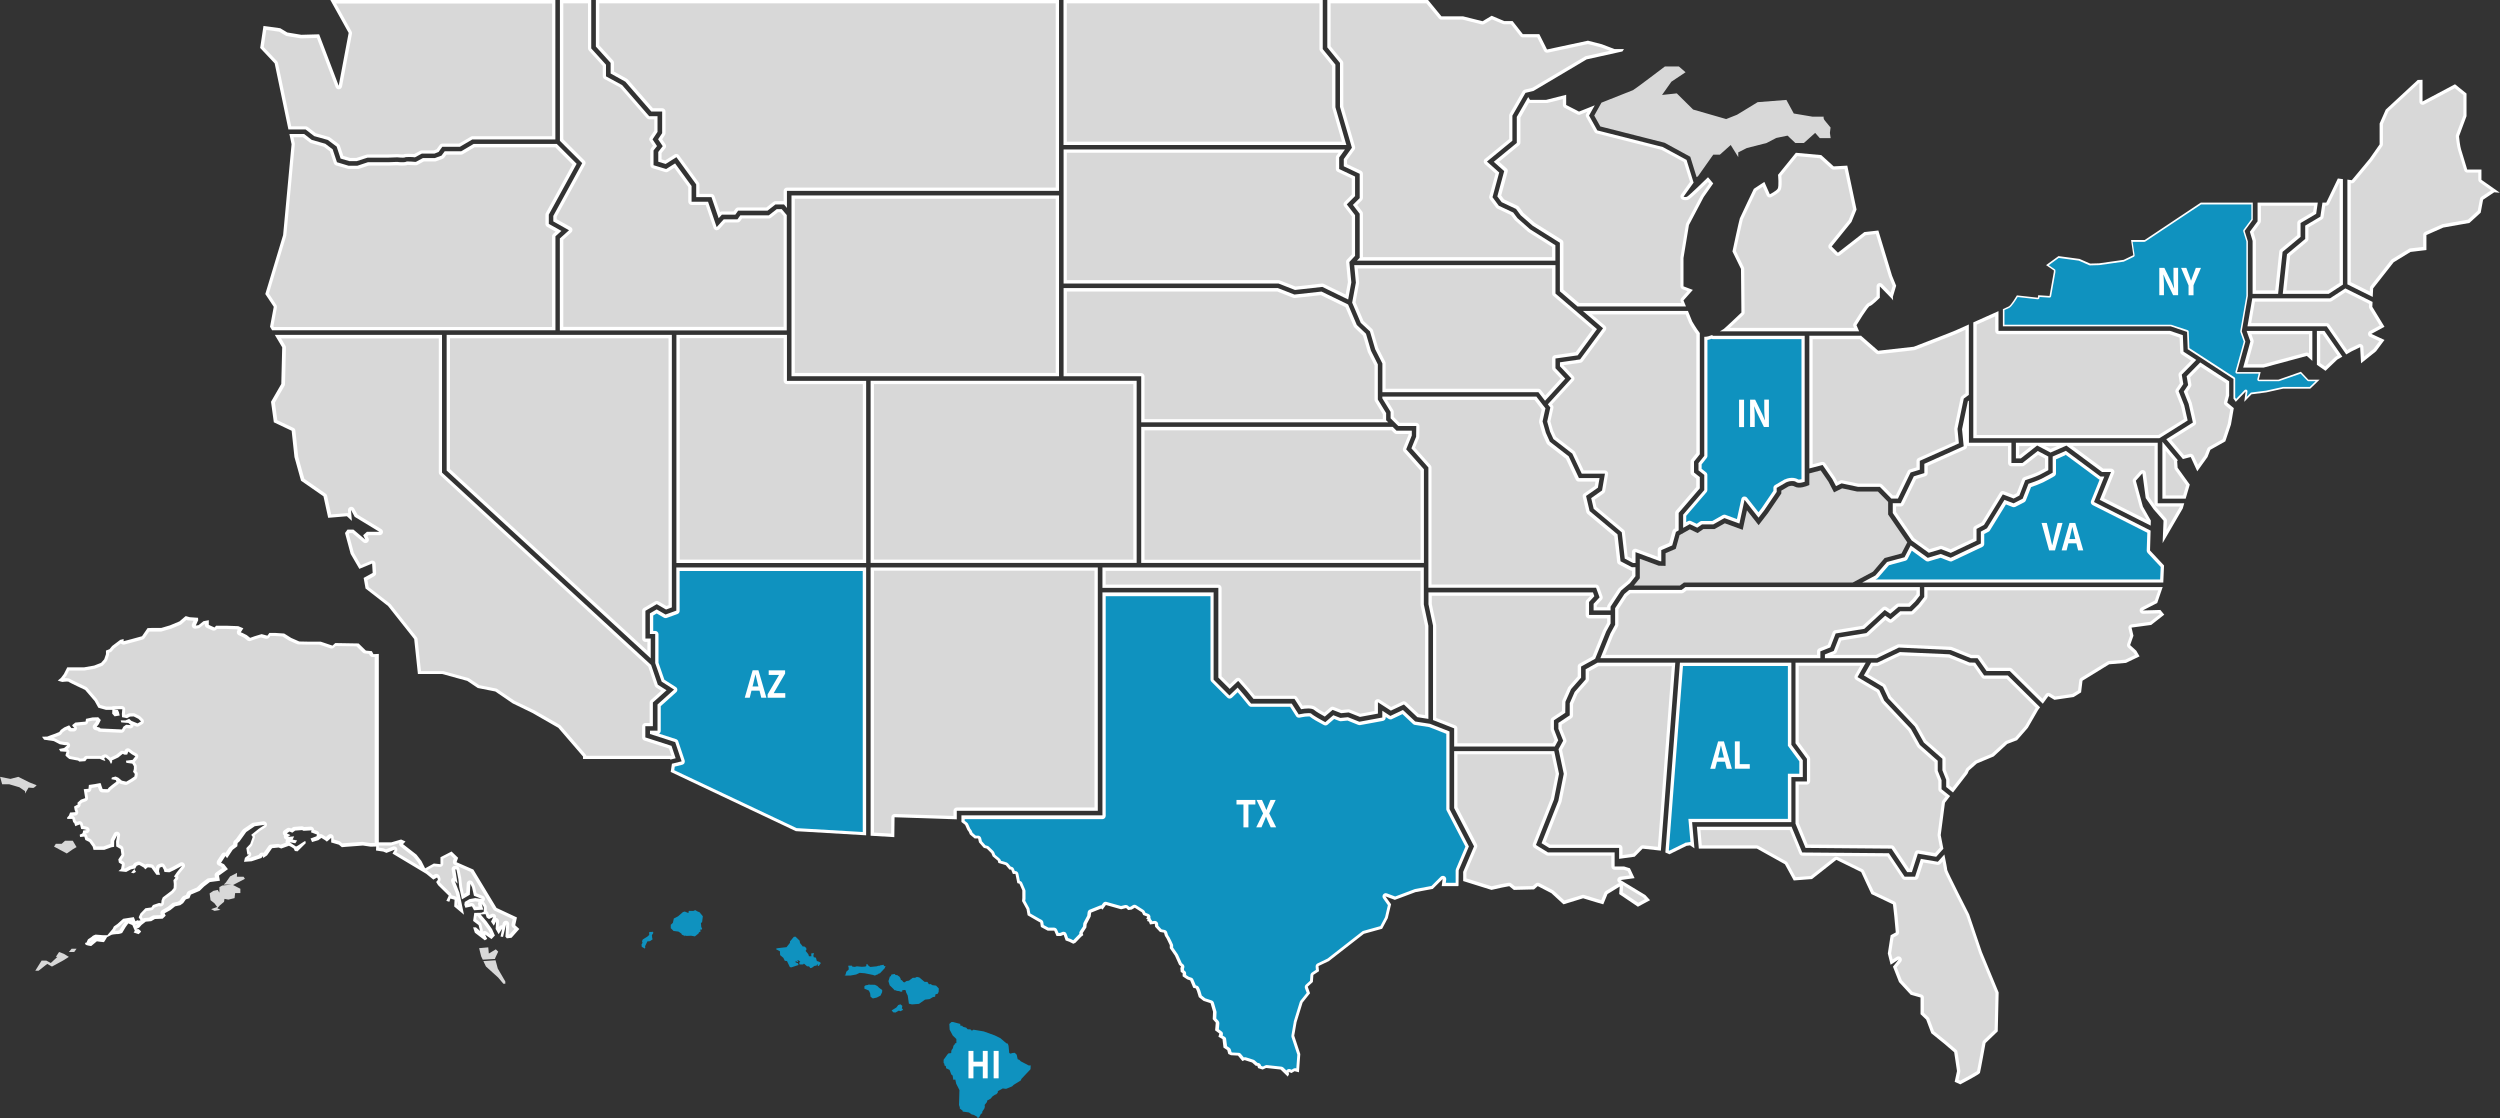<?xml version="1.0" encoding="UTF-8"?>
<svg id="Layer_2" data-name="Layer 2" xmlns="http://www.w3.org/2000/svg" version="1.1" viewBox="0 0 3017.4 1349.7">
  <rect x="0" y="0" width="3017.4" height="1349.7" fill="#333333" stroke="none"/>
  <defs>
    <style>
      .cls-1 {
        fill: #0f92bf;
      }

      .cls-1, .cls-2, .cls-3 {
        stroke-width: 0px;
      }

      .cls-2 {
        fill: #d8d8d8;
      }

      .cls-3 {
        fill: #fff;
      }
    </style>
  </defs>
  <g>
    <path class="cls-2" d="M1285.7,173V2h308.9v57.2c0,.5.2.9.4,1.3l14.8,18.2v51.3l12.5,43.1h-336.7,0Z"/>
    <path class="cls-3" d="M1592.5,4v55.2c0,.9.3,1.8.9,2.5l14.4,17.7v50c0,.4,0,.8.2,1.1l11.7,40.5h-332.1V4h304.9M1596.5,0h-312.9v175h341.4l-13.2-45.6v-51.4l-15.3-18.8V0h0Z"/>
  </g>
  <g>
    <path class="cls-2" d="M1596.8,344.6c-.3-.1-.6-.2-.9-.2s0,0-.2,0l-32.5,3.6-19.5-7.6c-.2,0-.5-.1-.7-.1h-257.4v-157.8h333.8l-4.7,6.5c-.2.3-.4.7-.4,1.2v14c0,.8.4,1.5,1.1,1.8l18,8.6v21.5l-9.4,9.4c-.7.7-.8,1.8-.2,2.6l9.6,12.5v47.6l-6.4,6.8c-.4.4-.6,1-.5,1.6l2.3,24.3-3.3,17.9-28.9-14,.2-.2Z"/>
    <path class="cls-3" d="M1615.5,184.4l-2.4,3.3c-.5.7-.8,1.5-.8,2.3v13.9c0,1.5.9,2.9,2.3,3.6l16.9,8v19.4l-8.8,8.9c-1.4,1.4-1.6,3.7-.3,5.3l9.2,11.9v46.1l-5.9,6.3c-.8.8-1.2,2-1.1,3.1l2.3,24-2.8,15-26.5-12.9c-.5-.3-1.1-.4-1.7-.4s-.3,0-.4,0l-32,3.6-19-7.4c-.5-.2-1-.3-1.5-.3h-255.4v-153.8h327.9M1623.4,180.4h-339.7v161.8h259.4l19.9,7.8,33-3.7,31.2,15.2,3.8-20.7-2.4-24.6,6.9-7.4v-49.1l-10-13,10-10v-23.6l-19.2-9.1v-13.9l7-9.7h0Z"/>
  </g>
  <g>
    <path class="cls-1" d="M2040.4,630.7c-.3,0-.6-.2-.9-.2s-.7,0-1,.3l-5,2.8v-11.8l25-29.1c.3-.4.5-.8.5-1.3v-18.3c0-.6-.3-1.2-.8-1.6l-6.2-4.9v-7l6.5-8.3c.3-.4.4-.8.4-1.2v-141.7c2-.2,4.3-.8,7.1-1.8h0c.4.4.9.6,1.4.6h108.8v172.7c-1.8.5-3.5.8-4.8.8s-1.6-.2-1.7-.3c-2.1-1.2-4.4-1.9-7-1.9-4.1,0-7.4,1.6-7.7,1.8h-.1l-11.4,6.7c-.6.4-1,1-1,1.7v4.2l-14.6,21.4-5.4,7-15.3-19.4c-.4-.5-1-.8-1.6-.8s-.3,0-.4,0c-.8.2-1.3.8-1.5,1.5l-5.8,26.4-15.9-5.9c-.2,0-.5,0-.7,0-.3,0-.7,0-1,.3l-13,7.3h-13.1c-.4,0-.8,0-1.1.4l-4.8,3.3-7.9-3.8v.2Z"/>
    <path class="cls-3" d="M2065.8,408.9c.5.3,1.1.4,1.7.4h106.8v169.1c-1.1.2-2,.4-2.8.4h-.8c-2.4-1.4-5.1-2.1-8-2.1-4.5,0-8,1.7-8.7,2,0,0-.1,0-.2,0l-11.4,6.7c-1.2.7-2,2-2,3.4v3.6l-14.2,20.9-3.8,4.9-13.7-17.4c-.8-1-1.9-1.5-3.1-1.5s-.6,0-.9,0c-1.5.3-2.7,1.5-3,3l-5.3,24.2-13.8-5.1c-.4-.2-.9-.2-1.4-.2s-1.4.2-2,.5l-12.5,7.1h-12.6c-.8,0-1.6.2-2.3.7l-3.9,2.7-6.9-3.3c-.5-.3-1.1-.4-1.7-.4s-1.4.2-2,.5l-2.1,1.2v-7.6l24.5-28.5c.6-.7,1-1.6,1-2.6v-18.3c0-1.2-.6-2.4-1.5-3.1l-5.4-4.3v-5.3l6.1-7.7c.6-.7.9-1.6.9-2.5v-140c1.5-.3,3.1-.7,4.8-1.3M2066.6,404.3c-3.2,1.3-6.4,2.2-8.8,2.2s-.5,0-.8,0v143.7l-7,8.8v8.7l7,5.5v18.3l-25.5,29.7v15.9l8-4.5,9,4.3,5.8-4h13.6l13.4-7.6,18.1,6.6,6.2-28.6,16.9,21.5,7-9.1,14.9-22v-4.8l11.4-6.7c.3,0,3.2-1.6,6.8-1.6s4,.4,6,1.6c.7.4,1.7.6,2.8.6,2.2,0,4.8-.7,6.8-1.3v-176.2h-110.8l-1-1h.2Z"/>
  </g>
  <g>
    <path class="cls-2" d="M1642.4,312.5h0c.3-.5.5-1,.5-1.5v-53.1c0-.4,0-.9-.4-1.2l-7.2-9.3,7-7c.4-.4.6-.9.6-1.4v-29.3c0-.8-.4-1.5-1.1-1.8l-18-8.6v-6.8l9.5-13.1c.4-.5.5-1.1.3-1.7l-14.3-49v-52.7c0-.5-.2-.9-.5-1.3l-14.8-18.2V2h118.5l15.6,19c.4.5.9.7,1.5.7h25.8l23.3,5.8h.5c.4,0,.7,0,1-.3l10.1-6.1,14.1,6c.2.1.5.2.8.2h9.2l11.8,15.1c.4.5,1,.8,1.6.8h18.7l8.7,17.4c.3.7,1,1.1,1.8,1.1s.3,0,.4,0l48.9-10.5,16.3,4.1,15.1,5.8c.2,0,.5,0,.7,0h4.4l-38.5,8.5c-.2,0-.4,0-.6.2l-63.9,37.9-9.3,2.2c-.5,0-1,.5-1.3,1l-15.8,27.5c-.2.3-.3.6-.3,1v29.3l-30,24.6c-.5.4-.7.9-.7,1.5s.2,1.1.7,1.5l13.9,12.4-7.8,28.6c-.2.6,0,1.2.3,1.7l7.6,10.3c.2.3.5.5.8.6l16.9,8,4.7,6.3c0,.1.2.2.3.3l15.3,13.5s.2.1.3.2l29.7,18.7v15.5h-232.9.1Z"/>
    <path class="cls-3" d="M1721.6,4l15,18.2c.8.9,1.9,1.5,3.1,1.5h25.5l23.1,5.8c.3,0,.6.1,1,.1.7,0,1.4-.2,2.1-.6l9.3-5.6,13.2,5.6c.5.2,1,.3,1.6.3h8.2l11.2,14.3c.8,1,1.9,1.5,3.1,1.5h17.4l8.2,16.3c.7,1.4,2.1,2.2,3.6,2.2s.6,0,.8,0l48.5-10.4,15.7,4,10.9,4.1-28.9,6.4c-.4,0-.8.2-1.2.5l-63.6,37.8-9,2.1c-1.1.3-2,.9-2.6,1.9l-15.8,27.5c-.3.6-.5,1.3-.5,2v28.3l-29.3,24c-.9.7-1.4,1.8-1.5,3,0,1.2.5,2.3,1.3,3.1l13,11.6-7.5,27.4c-.3,1.2,0,2.4.6,3.4l7.6,10.3c.4.5.9,1,1.5,1.2l16.5,7.8,4.4,5.9c.2.2.4.4.6.6l15.3,13.5c.2.1.3.3.5.4l28.8,18.1v12.3h-228.3v-52.6c0-.9-.3-1.7-.8-2.4l-6.1-7.9,5.7-5.7c.7-.8,1.2-1.8,1.2-2.8v-29.3c0-1.5-.9-2.9-2.3-3.6l-16.9-8v-4.9l9.1-12.6c.7-1,.9-2.3.6-3.5l-14.2-48.7v-52.4c0-.9-.3-1.8-.9-2.5l-14.4-17.6V4h115.6M1723.5,0h-121.5v57.2l15.3,18.8v53l14.4,49.3-9.8,13.7v8.7l19.2,9.1v29.3l-8.2,8.2,8.2,10.7v53.1l-3.3,3.5h239.5v-18.6l-30.6-19.3-15.3-13.5-5-6.7-17.4-8.2-7.6-10.3,8.1-29.8-14.8-13.2,30.7-25.2v-30.2l15.8-27.5,9.6-2.3,64.2-38.1,43.2-9.6,1.9-2.9h-11.5l-15.2-5.8-16.8-4.3-49.4,10.6-9.3-18.5h-19.9l-12.4-15.8h-10.1l-15.1-6.4-11,6.6-23.6-5.9h-26L1723.6,0h0Z"/>
  </g>
  <g>
    <path class="cls-2" d="M1904.8,367.9l-20.1-17.2v-57.7c0-.7-.4-1.3-.9-1.7l-32.7-20.5-14.1-12.3-5.5-7.4c-.2-.3-.5-.5-.8-.6l-16.9-8-4.3-5.9,8.1-29.5c.2-.7,0-1.5-.6-2l-10.8-9.7,26-21.3c.5-.4.7-.9.7-1.5v-30.8l11.8-20.6.3.6c.4.6,1,.9,1.7.9h20.1l21.6-5.4v9.6c0,.7.4,1.4,1.1,1.8l15.5,8c.3.1.6.2.9.2s.5,0,.7-.1l13.8-5.5-4.2,7.5c-.3.6-.3,1.3,0,2l10,17.9c.3.5.7.8,1.3,1l78.6,19.9,27.8,15.1,8,25.7-11.5,16.2c-.3.5-.5,1.1-.3,1.6s.5,1,1,1.3c.2.1,1.3.6,3,.6s2-.2,2.9-.6c2.3-.9,16.8-14.9,24.4-22.4l3.9,4.7-10.6,15.1s0,.1-.1.2l-17.8,33.8c0,.2-.2.4-.2.6l-6.6,39.9v34.4c0,.8.5,1.6,1.3,1.9l8.6,3.3-9.3,10.5c-.5.6-.6,1.4-.4,2.1l1.8,4.5h-127.2v-.2Z"/>
    <path class="cls-3" d="M1886.3,119.5v7.1c0,1.5.8,2.9,2.2,3.6l15.5,8c.6.3,1.2.4,1.8.4s1,0,1.5-.3c0,0,3.4-1.3,8.6-3.4l-1.4,2.5c-.7,1.2-.7,2.7,0,3.9l10,17.9c.5,1,1.4,1.7,2.5,1.9l78.4,19.8,26.9,14.6,7.5,24-10.9,15.4c-.7,1-.9,2.2-.6,3.3s1.1,2.1,2.1,2.6c.4.2,1.8.8,3.9.8s2.5-.2,3.6-.7c.8-.3,2.9-1.2,23.5-21.3l1.6,1.9-9.7,13.9c0,.1-.2.3-.3.4l-17.8,33.8c-.2.4-.3.8-.4,1.2l-6.6,39.9v34.7c0,1.7,1,3.1,2.6,3.7l5.9,2.3-7.4,8.3c-1,1.1-1.3,2.8-.7,4.2l.7,1.8h-123.5l-18.8-16.1v-56.8c0-1.4-.7-2.7-1.9-3.4l-32.6-20.4-13.8-12.1-5.4-7.3c-.4-.5-.9-1-1.5-1.2l-16.5-7.8-3.4-4.7,7.8-28.6c.4-1.5,0-3-1.2-4l-9.1-8.1,24.2-19.9c.9-.8,1.5-1.9,1.5-3.1v-30.3l10.3-17.9c.5.2,1,.3,1.6.3h19.6c.3,0,.7,0,1,0l19.1-4.8M1890.3,114.4l-24.1,6.1h-19.6l-2.1-3.4-13.8,24v31.4l-27.8,22.8,12.6,11.2-8.3,30.5,5.2,7,17.4,8.2,5.6,7.6,14.4,12.6,32.9,20.6v58.6l21.3,18.3h130.9l-3-7.3,11.3-12.7-11.3-4.3v-34.1l6.6-39.9,17.8-33.8,11.5-16.4-6.3-7.5s-23,22.5-25.3,23.5c-.8.3-1.5.4-2.1.4-1.3,0-2.1-.4-2.1-.4l12.1-17-8.5-27.4-28.8-15.6-78.9-20-10-17.9,6.9-12.4c-10.7,4.2-19,7.6-19,7.6l-15.5-8v-12.2h0Z"/>
  </g>
  <path class="cls-2" d="M2027.9,706.5l4.5-3.4h203.7l24.5-13.1,14.1-16.5,20.4-5.5,6.9-13.4-23.1-33.6v-15.2l-12.3-12.5h-25l-18.2-3.9-9.8,4.9-6.7-12.9-9.4-13.6-13.7,3.6v14l-1.7.7c-1.1.5-10.6,4.4-16.2,1.1-3.2-1.9-7.4,0-7.4,0l-8.5,5v3.4l-16,23.5-11.4,14.8-14.1-17.9-5.1,23.5-21.6-7.9-12.5,7h-13.4l-7,4.8-9.3-4.5-8.2,4.6v.5h-.9l-3.3,1.8-4.6,16.6-12.3,5.3v15.3l-8.3-.2-22.8-8.4v23.5l-7.1,8.8h55.5l.3-.3Z"/>
  <g>
    <path class="cls-2" d="M1757,899.1v-19.9c0-.8-.5-1.6-1.3-1.9l-24.3-9.5v-113l-5.4-25.6v-12.1h195.1l.9,2.4-5.6,6.1c-.3.4-.5.9-.5,1.4v15.6c0,1.1.9,2,2,2h24v7.7l-5,9.3v.2l-13.1,32.2-16.4,9.1c-.6.4-1,1-1,1.7v12.6l-11.6,13.3c0,.2-.2.3-.3.5l-6.8,15.3c0,.2-.2.5-.2.8l-.2,12.3-12.8,8.5c-.6.4-.9,1-.9,1.7v10.6c0,.2,0,.5,0,.7l4.9,12.6-3.1,5.6h-118.3l-.2-.2Z"/>
    <path class="cls-3" d="M1919.6,719l-4.7,5.1c-.7.7-1.1,1.7-1.1,2.7v15.6c0,2.2,1.8,4,4,4h22v5.2l-4.8,8.8c0,0,0,.3-.2.4l-12.8,31.5-15.7,8.7c-1.3.7-2.1,2-2.1,3.5v11.9l-11.1,12.7c-.3.3-.5.6-.6,1l-6.8,15.3c-.2.5-.3,1-.3,1.6l-.2,11.2-11.9,8c-1.1.7-1.8,2-1.8,3.3v10.6c0,.5,0,1,.3,1.4l4.5,11.8-2.1,3.8h-115.2v-17.9c0-1.6-1-3.1-2.5-3.7l-23-9v-112.1l-5.4-25.4v-9.9h191.6M1922.6,715h-198.5v14.3l5.5,25.8v114l25.5,10v21.9h121.5l4.1-7.5-5.2-13.5v-10.6l13.7-9.1.2-13.3,6.8-15.3,12.1-13.8v-13.4l17-9.4,13.3-32.9,5.3-9.7v-10.3h-26v-15.6l6.4-7-1.7-4.8h0v.2Z"/>
  </g>
  <g>
    <path class="cls-2" d="M2343.3,661c-.2,0-.5,0-.7,0h-.6l-13.8,4.2-19.6-14.1-22.2-32.3v-9.3h7.7c.8,0,1.5-.4,1.8-1.1l15.4-31.6,11.9-3.6c.8-.3,1.4-1,1.4-1.9v-9.9l46.3-20.7c.8-.4,1.3-1.2,1.2-2l-1.9-20.2,4.2-20v36.2c0,1.1.9,2,2,2h49.3v22.4c0,1.1.9,2,2,2h13.3c.4,0,.9-.2,1.2-.4l17.5-13.7,10.5,5.5v14.1c-2.7,1.5-6.1,3.4-9.2,4.9-5,2.5-15.6,6-16,6.1l-1.2.4c-.6.2-1,.6-1.2,1.2l-6.9,17.8-5.4,2.8-12.2-4.7c-.2,0-.5,0-.7,0-.7,0-1.3.3-1.7,1l-22.4,36.5-8.5,4.6c-.7.3-1.1,1-1.1,1.8v13l-29.2,13.8-10.9-4.2-.3-.4Z"/>
    <path class="cls-3" d="M2372.3,517.7v2.2-1.5c-.1,0,0-.7,0-.7M2374,537.7c.6.5,1.4.7,2.3.7h47.3v20.4c0,2.2,1.8,4,4,4h13.3c.9,0,1.8-.3,2.5-.9l16.5-12.9,8.3,4.4v11.7c-2.5,1.4-5.4,3-8.1,4.3-3.8,1.9-11.7,4.7-15.7,6l-1.2.4c-1.1.4-2.1,1.2-2.5,2.4l-6.6,17-4,2-11.4-4.3c-.5-.2-.9-.3-1.4-.3-1.4,0-2.7.7-3.4,1.9l-22.1,36-8.1,4.3c-1.3.7-2.1,2.1-2.1,3.5v11.7l-27.3,12.9-10.1-3.9c-.5-.2-.9-.3-1.4-.3s-.8,0-1.2.2l-12.9,3.9-18.5-13.3-21.7-31.5v-6.7h5.7c1.5,0,2.9-.9,3.6-2.3l15-30.8,11.1-3.4c1.7-.5,2.8-2.1,2.8-3.8v-8.6l45.2-20.2c1.6-.7,2.5-2.3,2.4-4v-.6M2376.3,483.5l-1.2.9-7,33.7,2,20.5-47.5,21.2v11.2l-12.7,3.9-15.7,32.4h-9.7v11.9l22.8,33.1,20.7,14.9,14.8-4.4,11.7,4.5,31.1-14.7v-14.2l9-4.8,22.7-36.9,13.1,5,6.9-3.6,7.1-18.5,1.2-.4c.1,0,11.1-3.6,16.3-6.2,3.8-1.9,8.2-4.3,10.3-5.5v-16.5l-12.7-6.7-18.5,14.5h-13.3v-24.4h-51.3v-50.8h-.1Z"/>
  </g>
  <g>
    <path class="cls-2" d="M2303.1,1050.5l-18.3-27.4c-.4-.5-1-.9-1.6-.9l-102.5-.9-11.4-27.7v-48.5h11.8c1.1,0,2-.9,2-2v-27.3c0-.4-.1-.8-.4-1.2l-13.4-18.2v-94.6h79.4l-8.2,14.4c-.5.9-.2,2.2.7,2.7l25.7,15.2,5.8,12.4c0,.2.2.4.4.5l32,34.1,10.7,19.2c.1.2.3.4.4.5l20.8,18.4v11.1c0,.3,0,.5.1.7l4.4,11.1v10.4c0,.6.3,1.2.7,1.6l8.8,7.1-5,6.5c-.2.3-.4.6-.4,1l-5.1,39v.6s1.4,7.1,3,15.5l-7.3,8.1-21-3.6h-.3c-.9,0-1.6.5-1.9,1.4l-6.8,20.9h-3.1,0Z"/>
    <path class="cls-3" d="M2245.2,803.8l-6.5,11.4c-1.1,1.9-.4,4.3,1.4,5.4l25.2,14.9,5.5,11.8c.2.4.4.7.7,1l31.9,33.9,10.6,19c.2.4.5.7.8,1l20.1,17.8v10.2c0,.5,0,1,.3,1.5l4.3,10.8v10c0,1.2.6,2.4,1.5,3.1l7.3,5.8-3.8,4.9c-.4.6-.7,1.2-.8,1.9l-5.1,39v1.3s1.3,6.6,2.8,14.5l-5.9,6.6-20-3.4h-.7c-1.7,0-3.3,1.1-3.8,2.8l-6.3,19.5h-.6l-17.8-26.5c-.7-1.1-2-1.8-3.3-1.8l-101.2-.9-10.8-26.2v-46.1h9.8c2.2,0,4-1.8,4-4v-27.3c0-.9-.3-1.7-.8-2.4l-13-17.7v-92h74M2252,799.8h-84.9v97.3l13.8,18.8v27.3h-13.8v50.9l12.1,29.3,103.8.9,18.9,28.3h5.7l7.2-22.3,22.1,3.8,8.7-9.7c-1.7-8.8-3.2-16.5-3.2-16.5l5.1-39,6.2-8.1-10.3-8.3v-10.8l-4.6-11.5v-12l-21.5-19-10.9-19.4-32.2-34.2-6-12.9-26.2-15.5,9.9-17.4h0Z"/>
  </g>
  <g>
    <path class="cls-1" d="M2255.6,701.1l8.9-4.8c.2,0,.4-.3.6-.5l13.7-15.8,20.5-5.6c.5,0,1-.5,1.3-1l6.3-12.3,18.7,13.6c.3.3.8.4,1.2.4h.6l14.9-4.5,11.5,4.4c.2,0,.5,0,.7,0s.6,0,.9-.2l36.4-17.2c.7-.3,1.1-1,1.1-1.8v-13.2l6.4-3.4c.3-.2.6-.4.8-.7l20.2-32.9,9.6,3.6c.2,0,.5,0,.7,0s.6,0,.9-.2l10.9-5.6c.4-.2.8-.6.9-1.1l6.6-17.1c4.2-1.4,11-3.9,15.2-5.9,5.6-2.8,12-6.5,12.1-6.5l1.4-.8c.6-.4,1-1,1-1.7v-18.2l13.6-6,41,30.4c.3.3.8.4,1.2.4h1.5l-11.3,28c-.4,1,0,2.1,1,2.5l67.2,34-.7,22.7c0,.5.2,1,.5,1.4l16.4,17.5-.8,17.8h-353.6Z"/>
    <path class="cls-3" d="M2492.9,548.7l40.1,29.7c.3.2.7.4,1.1.6l-10.3,25.5c-.8,1.9,0,4.1,1.9,5.1l66,33.4-.7,21.5c0,1.1.4,2.1,1.1,2.9l15.8,16.9-.7,15.1h-343.6l1.9-1c.4-.2.8-.5,1.1-.9l13.3-15.3,19.9-5.4c1.1-.3,2-1,2.5-2l5.2-10.2,16.8,12.3c.7.5,1.5.8,2.4.8s.8,0,1.2-.2l14.3-4.3,10.9,4.2c.5.2.9.3,1.4.3s1.2,0,1.7-.4l36.4-17.2c1.4-.7,2.3-2.1,2.3-3.6v-12l5.3-2.8c.6-.3,1.2-.8,1.5-1.4l19.4-31.5,8,3.1c.5.2.9.3,1.4.3s1.3-.2,1.8-.4l10.9-5.6c.9-.4,1.5-1.2,1.9-2.1l6.3-16.2c4.3-1.5,10.6-3.8,14.5-5.7,5.7-2.8,12.1-6.5,12.2-6.6l1.4-.8c1.2-.7,2-2,2-3.5v-16.9l11.3-5M2493.4,544.1l-15.9,6.9v19.5l-1.4.8c-.3.2-6.5,3.7-12,6.5-4.6,2.3-12.7,5.1-15.8,6.1l-7,18-10.9,5.6-11.1-4.2-21.1,34.3-7.4,4v14.4l-36.4,17.2-12.1-4.6-15.6,4.7-20.6-15-7.4,14.3-21.1,5.7-14.1,16.3-15.9,8.5h363.4l.9-20.6-16.9-18.1.7-24-68.3-34.5,12.4-30.7h-4.5l-41.9-31.1h0Z"/>
  </g>
  <g>
    <path class="cls-2" d="M1934.5,792.4l10.9-26.9,5.7-10.5c.2-.3.2-.6.2-1v-19.4l10.7-16.5,5-4.2h62.6c.4,0,.9,0,1.2-.4l4-3h280.2v7.3l-5.2,6.7-5.8,5.7h-12.7c-.5,0-.9.2-1.3.5l-8.7,7.4-5.4-3.7c-.3-.2-.7-.4-1.1-.4s-1,.2-1.4.5l-24.3,22.4-33.9,5.5c-.7,0-1.3.6-1.5,1.2l-6.2,16-11.2,4.5c-.8.3-1.3,1-1.3,1.9v6.2h-260.6v.2Z"/>
    <path class="cls-3" d="M2313.1,712.6v4.6l-4.7,6-5.1,5.1h-11.9c-.9,0-1.9.3-2.6,1l-7.6,6.4-4.1-2.9c-.7-.5-1.5-.7-2.3-.7s-2,.4-2.7,1.1l-23.8,22-33.3,5.4c-1.4.2-2.6,1.2-3.1,2.5l-5.9,15.2-10.4,4.2c-1.5.6-2.5,2.1-2.5,3.7v4.2h-255.6l9.7-24,5.7-10.4c.3-.6.5-1.2.5-1.9v-18.8l10.2-15.7,4.3-3.5h61.9c.9,0,1.7-.3,2.4-.8l3.4-2.6h277.5M2317.1,708.6h-282.9l-4.5,3.4h-63.3l-5.8,4.9-11.2,17.2v20l-5.8,10.6-12,29.7h265.5v-8.2l12-4.8,6.5-16.8,34.5-5.6,24.7-22.8,6.7,4.6,9.9-8.4h13.6l6.5-6.4,5.7-7.3v-10h0Z"/>
  </g>
  <g>
    <path class="cls-2" d="M1711.6,863.8l-15.8-14.9c-.4-.4-.9-.5-1.4-.5s-.6,0-.9.2l-14.8,7-14.7-9.5c-.3-.2-.7-.3-1.1-.3s-.7,0-1,.2c-.6.4-1,1-1,1.8v12l-19.5,3.6-13-5.2c-.2,0-.5,0-.7,0h-.2l-8.7.9-9.8-3.8c-.2,0-.5,0-.7,0-.5,0-.9.2-1.3.5l-8.3,7.2c-5.4-3-9.8-5.7-10.9-6.8-1.8-1.8-4.7-2.6-8.9-2.6s-4.8.2-7.7.7l-7.3-11.3c-.4-.6-1-.9-1.7-.9h-48.5l-7.6-9.3-10.3-11.8c-.4-.4-.9-.7-1.4-.7h0c-.5,0-1,.2-1.4.6l-8.8,8.4-11.8-11.8v-107.5c0-1.1-.9-2-2-2h-137.9v-20.6h384v43.1l5.4,25.6v109.8l-10.4-1.6v-.3Z"/>
    <path class="cls-3" d="M1714.6,688.9v41.5l5.4,25.4v107.3l-7.5-1.2-15.3-14.4c-.8-.7-1.7-1.1-2.7-1.1s-1.2,0-1.7.4l-13.8,6.5-13.8-8.9c-.7-.4-1.4-.6-2.2-.6s-1.3.2-1.9.5c-1.3.7-2.1,2-2.1,3.5v10.4l-17.3,3.2-12.5-5c-.5-.2-1-.3-1.5-.3s-.3,0-.4,0l-8.2.8-9.4-3.7c-.5-.2-1-.3-1.4-.3-.9,0-1.9.3-2.6,1l-7.3,6.2c-5-2.8-8.5-5-9.2-5.7-2.2-2.2-5.5-3.2-10.3-3.2s-4.2.2-6.7.5l-6.6-10.2c-.7-1.1-2-1.8-3.4-1.8h-47.6l-7-8.5h0c0,0-10.3-11.8-10.3-11.8-.7-.8-1.7-1.3-2.8-1.4h-.2c-1,0-2,.4-2.8,1.1l-7.3,7-9.8-9.8v-106.7c0-2.2-1.8-4-4-4h-135.9v-16.6h380M1718.6,684.9h-388v24.6h139.9v108.3l13.7,13.7,10.2-9.7,10.3,11.7,8.2,10h49.5l8,12.5c2.6-.5,5.8-.9,8.6-.9s6,.5,7.5,2,7.9,5.3,12.5,7.8l9.4-8.1,10.3,4,9.1-.9,13.6,5.4,21.7-4v-13.7l15.6,10.1,15.8-7.4,16.2,15.3,13.3,2.1v-112.4l-5.5-25.8v-44.7h.1Z"/>
  </g>
  <g>
    <path class="cls-2" d="M541.1,567v-160.8h267.8v325.6l-4.8,1.8-10.4-6.1c-.3-.2-.7-.3-1-.3s-.7,0-1,.3l-13.7,8c-.6.4-1,1-1,1.7v33.5c0,1.1.9,2,2,2h4.4v17.3l-242.3-223h0Z"/>
    <path class="cls-3" d="M806.9,408.2v322.2l-2.6,1-9.6-5.6c-.6-.4-1.3-.5-2-.5s-1.4.2-2,.5l-13.7,8c-1.2.7-2,2-2,3.5v33.5c0,2.2,1.8,4,4,4h2.4v10.7l-238.3-219.3v-157.9h263.8M810.9,404.2h-271.8v163.7l246.3,226.7v-23.9h-6.4v-33.5l13.7-8,11.2,6.5,7-2.6v-329h0Z"/>
  </g>
  <g>
    <path class="cls-2" d="M2383.7,526.9v-136.5s21.8-9.8,26.4-11.8v20.7c0,1.1.9,2,2,2h206.6l14,4.7.7,18.5c0,.6.4,1.2.9,1.6l13.4,8.7-15.8,16c-.4.5-.7,1.1-.5,1.7l1.7,10.5-5.2,7.8c-.4.5-.4,1.2-.2,1.8l6.7,17.1,3.8,16.8-32.4,20.3h-222.1Z"/>
    <path class="cls-3" d="M2408.1,381.7v17.7c0,2.2,1.8,4,4,4h206.3l12.3,4.1.7,17.1c0,1.3.7,2.5,1.8,3.2l11.3,7.4-14,14.3c-.9.9-1.3,2.2-1.1,3.5l1.6,9.7-4.8,7.2c-.7,1.1-.9,2.5-.4,3.7l6.7,16.9,3.4,15.3-30.7,19.2h-219.4v-133.2c3.3-1.5,6.7-3,10.1-4.5,4.2-1.9,8.4-3.8,12.3-5.5M2412.1,375.5c-8.6,3.9-20.3,9.1-30.4,13.6v139.8h224.6l34.1-21.4-4.1-18.3-6.8-17.2,5.7-8.5-1.9-11.3,17.5-17.8-15.4-10-.8-19.9-15.6-5.2h-206.9v-23.8h0Z"/>
  </g>
  <g>
    <path class="cls-2" d="M2720.8,352.7v-62.5l-3-10.2,8.7-11.8c.3-.3.4-.8.4-1.2v-20.6h68.4l-1.5,10.4-17.9,10.6c-.6.4-1,1-1,1.7v15.8l-21,17.5c-.4.3-.7.8-.7,1.3l-5.2,48.9h-27.2Z"/>
    <path class="cls-3" d="M2792.9,248.5l-1.1,7.1-17.1,10.1c-1.2.7-2,2-2,3.4v14.8l-20.3,16.9c-.8.7-1.3,1.6-1.4,2.6l-5,47.1h-23.2v-59.9c0-.4,0-.8-.2-1.1l-2.7-9.2,8.1-11c.5-.7.8-1.5.8-2.4v-18.6h64.1M2797.5,244.5h-72.7v22.6l-9.3,12.6,3.3,11.1v63.9h30.8l5.4-50.7,21.7-18.1v-16.7l18.8-11.1,2-13.6h0Z"/>
  </g>
  <g>
    <path class="cls-2" d="M677.9,396.7v-108.1l10.4-9.4c.5-.4.7-1.1.6-1.7,0-.6-.4-1.2-1-1.5l-18-10.1v-4.9l34.6-63.2c.4-.8.3-1.7-.3-2.4l-26.3-26.3V2h33.9v56.3c0,.5.2,1,.5,1.3l17.3,19.1v13.2c0,.7.4,1.4,1,1.8l19.2,10.4,32.4,37.2c.4.4.9.7,1.5.7h8.1v16.4l-5.7,8.5c-.4.7-.4,1.5,0,2.2l4.6,6.9-3.3,4.2c-.3.4-.4.8-.4,1.2v17.8c0,.9.6,1.7,1.4,1.9l15.2,4.6h.6c.4,0,.7-.1,1.1-.3l9.2-5.8,18.4,25.3v18.3c0,1.1.9,2,2,2h18.5l10,29.3c.2.7.8,1.2,1.5,1.3h.4c.6,0,1.1-.2,1.5-.7l7.9-8.7h15.7c.6,0,1.3-.3,1.6-.8l2.8-4h33.4c.4,0,.9-.2,1.2-.4l9-7.1h4.4l5,5.9v136.5h-269.9v.2Z"/>
    <path class="cls-3" d="M709.7,4v54.3c0,1,.4,1.9,1,2.7l16.8,18.5v12.4c0,1.5.8,2.8,2.1,3.5l18.8,10.2,32.2,37c.8.9,1.9,1.4,3,1.4h6.1v13.8l-5.4,8c-.9,1.3-.9,3.1,0,4.4l3.8,5.7-2.4,3.1c-.5.7-.8,1.6-.8,2.5v17.8c0,1.8,1.2,3.3,2.8,3.8l15.2,4.6c.4.1.8.2,1.2.2.8,0,1.5-.2,2.1-.6l7.6-4.8,16.9,23.2v17.7c0,2.2,1.8,4,4,4h17.1l9.5,27.9c.5,1.3,1.6,2.3,3,2.6h.8c1.1,0,2.2-.5,3-1.3l7.3-8.1h14.8c1.3,0,2.5-.6,3.3-1.7l2.2-3.1h32.4c.9,0,1.8-.3,2.5-.9l8.5-6.7h2.8l3.9,4.6v133.8h-265.9v-105.2l9.7-8.8c1-.9,1.4-2.1,1.3-3.4,0-1.3-.9-2.4-2-3l-17-9.5v-3.2l34.4-62.8c.9-1.6.6-3.5-.7-4.7l-25.7-25.7V4h29.9M713.7,0h-37.9v170l26.9,26.9-34.9,63.7v6.6l19,10.7-11.1,9.9v111h273.9v-139.2l-6.1-7.2h-6l-9.6,7.5h-34.4l-3.4,4.8h-16.6l-8.5,9.4-10.4-30.6h-19.9v-19l-19.9-27.3-10.8,6.8-15.2-4.6v-17.8l4.2-5.3-5.4-8.1,6-9v-19h-10.1l-32.6-37.5-19.5-10.6v-14l-17.8-19.7V0h.1Z"/>
  </g>
  <g>
    <path class="cls-2" d="M2757.4,352.7l4.8-44.9,21.3-17.8c.5-.4.7-.9.7-1.5v-15l17.3-10.2c.5-.3.9-.8,1-1.4l2.3-15.3h2.9c.8,0,1.5-.4,1.8-1.1l13.4-27.8,3,.4v124.4l-15.8,10.3h-52.7Z"/>
    <path class="cls-3" d="M2823.8,220.2v121.1l-14.4,9.3h-49.8l4.5-41.8,20.7-17.3c.9-.8,1.4-1.9,1.4-3.1v-13.9l16.4-9.7c1-.6,1.7-1.7,1.9-2.9l2-13.6h1.1c1.5,0,2.9-.9,3.6-2.3l12.6-26.1M2821.7,215.4l-14,29.1h-4.6l-2.5,17-18.3,10.8v16.1l-22,18.4-5.1,47.9h55.4l17.2-11.2v-127.3l-6.1-.8h0Z"/>
  </g>
  <g>
    <path class="cls-2" d="M1971.5,677.4l-8.6-4.5-3.5-30.7c0-.5-.3-1-.7-1.3l-33.4-28-2.6-10.9,12-8.4c.4-.3.7-.8.8-1.3l3.5-20.3c0-.6,0-1.2-.4-1.6-.4-.5-.9-.7-1.5-.7h-26.7l-10.9-23.1c0-.3-.3-.5-.6-.7l-22.4-17.3-3.9-8.4-3.3-11.5,3.7-16.5c0-.6,0-1.2-.4-1.7l-1.9-2.4,27.2-29.9c.7-.8.7-1.9,0-2.7l-13.2-14.2v-2.2l22.6-3.2c.5,0,1-.4,1.3-.8l27.7-37.6c.6-.8.5-2-.3-2.7l-20.2-17.3h120l4.6,11.4s0,.2,0,.2c.2.3,4.6,8.1,8.9,13.8v144.9l-6.5,8.3c-.3.4-.4.8-.4,1.2v13.2c0,.6.3,1.2.8,1.6l6.2,4.9v11.9l-25,29.1c-.3.4-.5.8-.5,1.3v19.9l-2.3,1.3c-.5.3-.8.7-.9,1.2l-4.3,15.3-12.3,5.3c-.7.3-1.2,1-1.2,1.8v11.1l-28.4-10.5c-.2,0-.5,0-.7,0-.4,0-.8,0-1.1.4-.5.4-.9,1-.9,1.6v11.1h-.5v-.3Z"/>
    <path class="cls-3" d="M2034.5,379.3l4.1,10.1c0,.2,0,.3.2.5.2.3,4.4,7.7,8.6,13.4v143.6l-6.1,7.7c-.6.7-.9,1.6-.9,2.5v13.2c0,1.2.6,2.4,1.5,3.1l5.4,4.3v10.2l-24.5,28.5c-.6.7-1,1.6-1,2.6v18.7l-1.3.7c-.9.5-1.6,1.4-1.9,2.4l-4,14.4-11.4,4.9c-1.5.6-2.4,2.1-2.4,3.7v8.2l-25.7-9.5c-.5-.2-.9-.2-1.4-.2-.8,0-1.6.2-2.3.7-1.1.7-1.7,2-1.7,3.3v8l-5.2-2.7-3.3-29.6c0-1-.6-2-1.4-2.6l-32.9-27.5-2.1-8.9,10.9-7.6c.9-.6,1.5-1.5,1.7-2.6l3.5-20.3c.2-1.2,0-2.4-.9-3.3-.8-.9-1.9-1.4-3.1-1.4h-25.4l-10.3-22c-.3-.6-.7-1.1-1.2-1.5l-22-17-3.6-7.9-3.1-10.8,3.6-16c.3-1.2,0-2.4-.8-3.4l-.9-1.1,26.1-28.6c1.4-1.5,1.4-3.9,0-5.4l-12.4-13.3,20.7-2.9c1.1-.2,2-.7,2.7-1.6l27.7-37.6c1.2-1.7,1-4-.6-5.4l-16.1-13.8h113.2M2037.2,375.3h-126.7l24.3,20.9-27.7,37.6-24.3,3.5v4.8l13.8,14.7-28.4,31.2,3,3.8-3.8,17,3.4,12.1,4.1,9,22.8,17.6,11.4,24.2h28l-3.5,20.3-13.1,9.2,3,12.9,33.9,28.4,3.6,31.7,10,5.3h3v-13.1l29.7,11h1.4v-13.4l13.2-5.7,4.5-16.3,3.3-1.9v-21l25.5-29.7v-13.6l-7-5.5v-13.2l7-8.8v-146.3c-4.3-5.6-9.2-14.1-9.2-14.1l-5.1-12.6h-.1Z"/>
  </g>
  <g>
    <path class="cls-2" d="M2283.6,599.9l-13.3-13.6c-.4-.4-.9-.6-1.4-.6h-26.2l-19.6-4.2h-.4c-.3,0-.6,0-.9.2l-4.9,2.4-3.5-6.6s0,0-.1-.2l-11.8-17.1c-.4-.5-1-.9-1.6-.9s-.3,0-.5,0l-13.5,3.5v-155.6h59.6l20.2,17.6c.4.3.8.5,1.3.5s.1,0,.2,0l42.9-4.8c.2,0,.3,0,.5-.1,4.9-1.9,48-18.5,50.8-19.9.8-.4,6.6-3,12.9-5.8v81l-5.3,3.9c-.4.3-.7.7-.8,1.2l-7.6,36.6v.6l1.5,16-45.9,20.5c-.7.3-1.2,1-1.2,1.8v9.2l-9.7,3c-.5.2-1,.5-1.2,1l-14.7,30.3h-5.8Z"/>
    <path class="cls-3" d="M2372.3,397.8v76.9l-4.5,3.3c-.8.6-1.3,1.4-1.5,2.4l-7.6,36.6c0,.4-.1.8,0,1.2l1.4,14.6-44.6,19.9c-1.4.6-2.4,2.1-2.4,3.7v7.7l-8.3,2.5c-1.1.3-1.9,1.1-2.4,2.1l-14.2,29.2h-3.7l-12.7-13c-.8-.8-1.8-1.2-2.9-1.2h-26l-19.4-4.1h-.8c-.6,0-1.2,0-1.8.4l-3.2,1.6-2.6-4.9c0,0-.2-.3-.2-.4l-11.8-17.1c-.8-1.1-2-1.7-3.3-1.7s-.7,0-1,0l-11,2.9v-151h56.9l19.6,17.1c.7.6,1.7,1,2.6,1s.3,0,.4,0l42.9-4.8c.3,0,.7-.1,1-.2,8-3.1,48.2-18.6,51-20,.7-.3,5.5-2.5,10-4.5M2376.3,391.6c-8.5,3.8-14.9,6.7-15.8,7.1-2.8,1.4-50.7,19.8-50.7,19.8l-42.9,4.8-20.4-17.8v-.3h-62.7v160.2l16-4.2,11.8,17.1,4.4,8.4,6.7-3.3,19.8,4.2h26.4l13.9,14.2h7.9l15.3-31.5,11.1-3.4v-10.7l47.2-21.1-1.7-17.4,7.6-36.6,6.1-4.5v-85.1h0Z"/>
  </g>
  <g>
    <path class="cls-2" d="M860.6,237.3c-.3-.8-1-1.4-1.9-1.4h-16.4v-13.3c0-.4,0-.8-.4-1.2l-23.9-32.9c-.4-.5-1-.8-1.6-.8s-.7.1-1.1.3l-12.2,7.7-6.6-2v-9.7l5-6.4c.5-.7.6-1.6,0-2.3l-4.8-7.2,4.2-6.3c.2-.3.3-.7.3-1.1v-26.1c0-1.1-.9-2-2-2h-12.2l-30.7-35.3c-.2-.2-.3-.3-.5-.4l-16.8-9.3v-11.7c0-.5-.2-1-.5-1.3l-17.3-19.1V2h555v226.4h-326.4c-1.1,0-2,.9-2,2v15.1c-.4-.4-.9-.7-1.5-.7h-10.4c-.4,0-.9.2-1.2.4l-9,7.1h-34.7c-.6,0-1.3.3-1.6.8l-2.8,4h-15.2c-.6,0-1.1.2-1.5.7l-1.6,1.8-7.6-22.3h0Z"/>
    <path class="cls-3" d="M1274.2,4v222.4h-324.4c-2.2,0-4,1.8-4,4v12.4h-9.9c-.9,0-1.8.3-2.5.9l-8.5,6.7h-34c-1.3,0-2.5.6-3.3,1.7l-2.2,3.1h-14.2c-.8,0-1.6.2-2.2.7l-6.6-19.2c-.6-1.6-2.1-2.7-3.8-2.7h-14.4v-11.3c0-.8-.3-1.7-.8-2.4l-23.9-32.9c-.8-1.1-2-1.6-3.2-1.6s-1.5.2-2.1.6l-11.4,7.2-4.3-1.3v-7.5l4.6-5.9c1.1-1.4,1.1-3.2.2-4.7l-4.1-6.1,3.4-5.2c.4-.7.7-1.4.7-2.2v-26.1c0-2.2-1.8-4-4-4h-11.3l-30.1-34.6c-.3-.4-.7-.6-1.1-.9l-15.7-8.7v-10.5c0-1-.4-1.9-1-2.7l-16.8-18.5V4h551M1278.2,0h-559v56.2l17.8,19.7v12.8l17.8,9.9,31.3,36h13.1v26.1l-4.9,7.4,5.6,8.3-5.4,7v11.8l8.9,2.7,13-8.2,23.9,32.9v15.3h18.4l8.7,25.5,3.9-4.3h16.2l3.4-4.8h35.4l9.6-7.5h10.4l3.5,4.2v-20.6h328.4V0h0Z"/>
  </g>
  <g>
    <path class="cls-2" d="M1858.3,472c-.4-.5-1-.8-1.6-.8h-186.3v-32.7c0-.3,0-.6-.2-.9l-8.6-17-6.2-21.3c0-.3-.3-.7-.6-.9l-10.8-10-10-23.4,4.4-23.6v-.6l-1.8-18.9h238.6v32.1c0,.6.3,1.1.7,1.5l48.7,41.7-21.8,29.5-25.9,3.7c-1,.1-1.7,1-1.7,2v11.7c0,.5.2,1,.5,1.4l10.5,11.3-21.5,23.6-6.5-8.4h.1Z"/>
    <path class="cls-3" d="M1873.3,324v30.1c0,1.2.5,2.3,1.4,3l47.3,40.5-20.2,27.4-25.1,3.6c-2,.3-3.4,2-3.4,4v11.7c0,1,.4,2,1.1,2.7l9.3,9.9-18.7,20.5-5.1-6.6c-.8-1-1.9-1.6-3.2-1.6h-184.3v-30.7c0-.6,0-1.3-.4-1.8l-8.6-16.8-6.2-21.1c-.2-.7-.6-1.3-1.1-1.8l-10.4-9.7-9.6-22.5,4.3-23v-1.1l-1.6-16.7h234.4M1877.3,320h-242.8l2,21.1-4.5,24.2,10.4,24.4,11.1,10.3,6.3,21.5,8.7,17.2v34.7h188.3l8,10.3,24.4-26.7-11.8-12.6v-11.7l26.8-3.8,23.3-31.7-50.1-42.9v-34.1h0v-.2Z"/>
  </g>
  <g>
    <path class="cls-2" d="M1379.4,677.4v-160.2h300.7l4,4c.4.4.9.6,1.4.6h16.5v3.5l-6.7,16.3c-.3.7-.2,1.5.4,2.1l20.9,23.5v110.2h-337.2Z"/>
    <path class="cls-3" d="M1679.3,519.2l3.4,3.4c.8.8,1.8,1.2,2.8,1.2h14.5v1.1l-6.5,16c-.6,1.4-.3,3,.7,4.2l20.4,23v107.5h-333.2v-156.2h297.9M1680.9,515.2h-303.5v164.2h341.2v-113l-21.4-24.1,6.8-16.7v-5.8h-18.5l-4.6-4.6h0Z"/>
  </g>
  <g>
    <path class="cls-2" d="M1379.4,507.7v-53.6c0-1.1-.9-2-2-2h-91.7v-102.4h256l19.9,7.8c.2,0,.5.1.7.1h.2l32.1-3.6,30.9,15,10.3,24c0,.2.3.5.5.7l10.7,10.2,5.9,20c0,.1,0,.2,0,.3l8.1,16v41.9c0,.4,0,.7.3,1l9.7,15.9v8.5h-291.6v.2Z"/>
    <path class="cls-3" d="M1541.2,351.7l19.5,7.7c.5.2,1,.3,1.5.3s.3,0,.4,0l31.6-3.5,29.7,14.5,10,23.3c.2.5.5.9.9,1.3l10.3,9.8,5.7,19.5c0,.2.2.5.3.7l7.9,15.6v41.4c0,.7.2,1.4.6,2.1l9.4,15.5v6h-287.6v-51.6c0-2.2-1.8-4-4-4h-89.7v-98.4h253.6M1542,347.7h-258.3v106.4h93.7v55.6h298.1l-2.5-2.5v-8.6l-10-16.4v-42.4l-8.3-16.5-6-20.5-11.1-10.6-10.5-24.7-32.1-15.6-32.7,3.6-20.2-7.9h0Z"/>
  </g>
  <g>
    <path class="cls-2" d="M2082.8,397.8c3.9-3.4,18.7-17.5,20.5-19.2.4-.4.6-.9.6-1.5l-.5-52.6c0-.3,0-.6-.2-.9l-10-20.5c3.1-14.4,8-37.1,8.7-38.9s12-25.5,16.6-35.1l10.2-6.8,5.6,12.8c.2.5.6.9,1.2,1.1.2,0,.4.1.7.1s.6,0,.9-.2c1.3-.7,8.1-4.2,10.1-7.3,1.9-2.9,1.3-12.5.9-17.4l20.4-25.3,28.8,2.7,14.5,13.2c.4.3.8.5,1.3.5s0,0,.1,0l14.7-.8,10.8,50.7-5.7,14.2-23.7,29.3c-.6.8-.6,2,.1,2.7l7.5,7.5c.4.4.9.6,1.4.6s.9-.1,1.2-.4l31.5-24.5,14.7-1.6,16.1,52.8v.2l4.7,11.6-3.6,12.1-12.5-12.9c-.4-.4-.9-.6-1.4-.6s-.5,0-.8.1c-.8.3-1.2,1-1.2,1.9v12.9c-4,3.9-8.8,8.2-10.1,8.7-1.3,0-3.8,1.1-17.7,24.2-.3.6-.4,1.2-.1,1.8l2,4.6h-158.2v.2Z"/>
    <path class="cls-3" d="M2169.4,188.5l27,2.5,14,12.7c.7.7,1.7,1,2.7,1s.2,0,.2,0l13-.7,10.3,48.5-5.4,13.3-23.6,29.1c-1.3,1.6-1.2,3.9.3,5.3l7.5,7.5c.8.8,1.8,1.2,2.8,1.2s1.7-.3,2.5-.8l31-24.2,12.5-1.4,15.6,51.2c0,.1,0,.2.1.3l4.5,11-2.5,8.2-10.1-10.4c-.8-.8-1.8-1.2-2.9-1.2s-1,0-1.5.3c-1.5.6-2.5,2.1-2.5,3.7v12c-3.4,3.3-7.2,6.7-8.7,7.6-2.2.3-4.3,2.4-11.5,13.4-3.8,5.8-7.3,11.7-7.4,11.7-.7,1.1-.8,2.5-.3,3.6l.8,1.8h-150c5.4-5,13.6-12.8,16.7-15.8.8-.8,1.3-1.8,1.2-2.9l-.5-52.6c0-.6-.1-1.2-.4-1.7l-9.7-19.9c3-14,7.7-35.6,8.4-37.9.8-1.8,10.2-21.6,16.3-34.4l7.8-5.2,4.7,10.6c.4,1,1.3,1.8,2.3,2.2.4.2.9.2,1.4.2s1.2-.1,1.8-.4c2-1,8.6-4.5,10.9-7.9,2.1-3,1.9-11.1,1.3-17.9l19.2-23.8M2167.6,184.3l-21.6,26.7s1.4,14.1-.5,16.9c-1.9,2.8-9.4,6.6-9.4,6.6l-6.6-15-12.7,8.4s-16,33.3-16.9,35.7c-.9,2.3-8.9,39.9-8.9,39.9l10.3,21.1.5,52.6s-19.2,18.3-21.1,19.7c-.5.4-2.4,1.6-4.9,3h168.1l-3.2-7.4s14.1-23.2,16.2-23.2,12-9.9,12-9.9v-13.7l14.7,15.1,1.3,1.8-.3-4.3,4-13.4-5-12.3-16.5-54.4-16.9,1.9-31.9,24.9-7.5-7.5,23.9-29.6,6.1-15-11.2-53-16.4.9-15-13.6-30.5-2.8h-.1Z"/>
  </g>
  <path class="cls-2" d="M2034.4,87.2l-8.1-7h-16.8s-37.1,28.2-38.5,28.6c-.8.3-20.6,8.1-38.1,15.1l-8.7,15.6,7.3,13.1,77.6,19.7,31,16.9,7.6,24.5,1.6-.8,18.5-26.2h8l13.1-11.7,9.1,14.6v-5.7l10.3-5.2,23.9-6.1,11.7-6.1,13.6-2.8,9.4,8.9h10.3l13.6-12.2,5.6,6.3h13.1l-.9-6.3.8-6.5c-2.6-3.3-5.1-6.3-6.6-8-1.9-2.1-2-3.9-1.7-5.1h-13.6l-22.5-3.8-8.9-16.4-34.7,2.7-24.9,15.2-13.1,5.2-39.9-11.5-19.7-19.5-17.8,1.9,11.3-16,16.9-11.3h.2Z"/>
  <g>
    <path class="cls-2" d="M2350.9,949v-7.8c0-.3,0-.5-.1-.7l-4.4-11.1v-13.5c0-.6-.2-1.1-.7-1.5l-22.1-19.4-10.6-19c0,0-.2-.3-.3-.4l-31.8-33.7-6.4-13.8c-.2-.4-.4-.7-.8-.9l-21.3-12.6,7.3-12.7h6.4c.3,0,.6,0,.9-.2l26.6-12.5,59.1,2.6,24,9.7c.2,0,.5,0,.7,0l5.8.2,10.4,14.7c.4.5,1,.8,1.6.8h27.8l37.1,36.7-1.4,1.9s0,0-.1.2l-12.3,21.3-12.5,14.4-11.3,4.3c-.2,0-.5.2-.6.4l-16.2,14.8-20,8.3c-.2,0-.4.2-.6.3l-9.6,8.5c-.2.2-.4.4-.5.7l-1.6,3.6-16.2,20.9-5.9-4.7h-.4Z"/>
    <path class="cls-3" d="M2293.7,791.1l58.3,2.6,23.7,9.6c.4.2.9.3,1.4.3h4.8c0,0,9.8,14,9.8,14,.7,1.1,2,1.7,3.3,1.7h26.9l35.2,34.9-.4.5c0,0-.2.2-.2.4l-12.2,21.1-12.1,13.9-10.9,4.1c-.5.2-.9.5-1.3.8l-15.9,14.6-19.7,8.2c-.4.2-.8.4-1.1.7l-9.6,8.5c-.4.4-.8.9-1,1.4l-1.5,3.4-14.8,19.1-3.5-2.8v-6.8c0-.5,0-1-.3-1.5l-4.3-10.8v-13.1c0-1.2-.5-2.2-1.4-3l-21.9-19.2-10.5-18.7c-.2-.3-.4-.5-.6-.8l-31.6-33.5-6.3-13.5c-.3-.7-.9-1.3-1.6-1.7l-19.7-11.6,5.7-10h5.2c.6,0,1.2,0,1.7-.4l26.1-12.3M2292.9,787.1l-27,12.7h-7.5l-8.8,15.4,23,13.7,6.6,14,32,34,10.8,19.3,22.4,19.6v13.9l4.6,11.5v8.7l8.2,6.6,17.5-22.7,1.7-3.8,9.6-8.5,20.3-8.5,16.4-15.1,11.8-4.5,13-14.9,12.4-21.5,2.4-3.3-38.9-38.4h-28.6l-10.9-15.5-6.8-.2-24.3-9.9-60-2.7h.1Z"/>
  </g>
  <g>
    <path class="cls-2" d="M1956.3,1023.3c0-1.1-.9-2-2-2h-83.9l-7.3-4.5,19.6-49.7c0,0,0-.2,0-.3l6.5-32.5v-.8l-6.1-28.9,5.2-9.6c.3-.5.3-1.1,0-1.7l-5.6-14v-5.7l12.8-8.5c.6-.4.9-1,.9-1.7v-14.2l5.7-13,13-14.8c.3-.4.5-.8.5-1.3v-11l12.9-7.2h91.3l-17.1,222.5-20-2.2h-.2c-.5,0-1,.2-1.4.6l-9.1,9.2-15.8,2.2v-10.9h0Z"/>
    <path class="cls-3" d="M2017.8,803.8l-16.8,218.3-17.9-1.9h-.4c-1.1,0-2.1.4-2.8,1.2l-8.7,8.8-12.9,1.8v-8.6c0-2.2-1.8-4-4-4h-83.3l-5.4-3.3,19-48.1c0-.2.2-.5.2-.7l6.5-32.5c0-.5,0-1.1,0-1.6l-6-28.2,4.9-9c.6-1,.6-2.3.2-3.4l-5.5-13.7v-4.2l11.9-7.9c1.1-.7,1.8-2,1.8-3.3v-13.7l5.4-12.4,12.8-14.6c.6-.7,1-1.7,1-2.6v-9.8l11.4-6.3h88.6M2022.1,799.8h-93.9l-14.4,8v12.2l-13.2,15.1-6,13.7v14.6l-13.7,9.1v7.1l5.8,14.4-5.6,10.3,6.3,29.7-6.5,32.5-20.3,51.2,9.2,5.7h84.4v13.2l18.8-2.6,9.6-9.7,22,2.4h0l17.4-226.7h0v-.2Z"/>
  </g>
  <g>
    <path class="cls-2" d="M1956.5,1078.1l.5-7.9c0-.7-.3-1.5-1-1.8-.3-.2-.7-.3-1-.3s-.7,0-1,.3l-14.7,9c-.4.2-.6.6-.8.9l-4.4,10.7-7.9-2.3-14.6-4.5h-1.2l-22.6,6.9-13.8-12.7c0,0-.3-.2-.4-.3l-16.4-8.5c-.3,0-.6-.2-.9-.2-.5,0-.9.2-1.3.5l-4,3.5-22.8.5-5.1-4.1c-.4-.3-.8-.4-1.2-.4h-.4l-9,1.7-12,2.7-32.4-10.1v-9.3l13-30.4c.2-.5.2-1.2,0-1.7l-23.8-45.7v-66.2h117.3l5.4,25.4-6,30.3-21.7,54.9c-.4.9,0,1.9.8,2.4l14.5,8.9c.3.2.7.3,1,.3h78.5v15c0,1.1.9,2,2,2h11.1l6,1.9,4.1,8.6-14.2,1.9c-.8,0-1.5.7-1.7,1.6-.2.8.2,1.7.9,2.1l29.7,17.9,3.7,4.1-11.4,6.1-20.6-13.9-.2.2Z"/>
    <path class="cls-3" d="M1872.7,910.6l5,23.4-5.9,29.7-21.7,54.7c-.7,1.8,0,3.9,1.6,4.9l14.5,8.9c.6.4,1.4.6,2.1.6h76.5v13c0,2.2,1.8,4,4,4h10.8l4.9,1.5,2.5,5.3-11.5,1.5c-1.7.2-3,1.5-3.4,3.1s.4,3.4,1.8,4.2l.8.5c-.7,0-1.4.2-2,.6l-14.7,9c-.7.4-1.3,1.1-1.6,1.9l-3.7,9.1-6.1-1.8-14.6-4.5c-.4,0-.8-.2-1.2-.2s-.8,0-1.2.2l-21.5,6.6-13-11.9c-.3-.2-.6-.4-.9-.6l-16.4-8.5c-.6-.3-1.2-.4-1.8-.4-.9,0-1.9.3-2.6,1l-3.4,3-21.4.5-4.5-3.6c-.7-.6-1.6-.9-2.5-.9s-.5,0-.7,0l-9,1.7h-.2l-11.4,2.6-30.4-9.5v-7.4l12.8-30c.5-1.1.4-2.3,0-3.4l-23.6-45.3v-63.7h113.7M1958.6,1068.3l24.9,15,1.8,2-8,4.3-18.7-12.6.4-6.7c0-.7,0-1.4-.4-2M1876,906.6h-120.9v68.7l24,46.2-13.1,30.8v11.1c0,0,34.2,10.7,34.2,10.7l12.4-2.8,9-1.7,5.6,4.5,24.3-.6,4.5-4,16.4,8.5,14.7,13.5,23.7-7.3,14.7,4.5,9.6,2.8,5.1-12.4,14.7-9-.6,9,22.6,15.3,14.7-7.9-5.7-6.2-29.9-18.1,16.9-2.3-5.6-11.9-7.1-2.2h-11.4v-17h-80.5l-14.5-8.9,21.8-55,6.1-30.9-5.8-27.4h.1Z"/>
  </g>
  <g>
    <path class="cls-1" d="M1547.4,1289.5c-.3-.3-.7-.5-1.2-.6l-17.4-1.9h-.2c-.3,0-.6,0-.8.2l-3.5,1.6-3.8-1.2-.7-1.8c-.3-.8-1-1.3-1.9-1.3h-1.1l-3.9-3.5c-.2-.2-.5-.3-.7-.4l-9-2.9h-.6c-.2,0-.6,0-.8.2l-1.2.6-4.5-5.4c-.4-.4-.9-.7-1.4-.7l-8.2-.5-2-.9-1.1-3.8c0-.5-.4-.9-.8-1.1l-3.8-2.5-.2-1.7-.9-7.7c0-.6-.4-1.2-1-1.5l-3.5-2.1.7-2.4c.2-.8,0-1.6-.7-2.1l-4.2-3.2.7-8.2c0-.5,0-1.1-.5-1.5l-3.2-3.6.4-8.2v-.7l-3-10.3c-.2-.6-.7-1.1-1.3-1.3l-8.1-2.7-4.9-3.9-2.1-6.9v-.2l-1.3-3c-.2-.6-.7-1-1.3-1.1l-2.2-.6-3.4-8c-.2-.5-.7-.9-1.2-1.1l-3.3-1.1-4.4-2.9v-2.9c0-.7-.4-1.3-1-1.7l-1.4-.9-.3-3.2.6-1.7c.3-.8,0-1.6-.6-2.2l-2-1.6-4.8-10.7c0,0,0-.2-.2-.3l-5.9-8.4v-3.7c-.4-1.2-3.1-6.6-3.9-8.2v-.2l-1.9-3.2-1-3.5c-.2-.7-.8-1.3-1.5-1.4l-4.3-.8-4.9-5.3-.3-2.9c0-.5-.3-1-.8-1.4-.4-.3-.8-.4-1.2-.4s-.2,0-.3,0l-4.3.6-.8-1.9c-.2-.5-.6-1-1.2-1.2h-.3c.3-1,0-2.1-1-2.5l.4-.8c.2-.5.2-1.1,0-1.6s-.6-.9-1.1-1.1l-4.1-1.6-1.2-2.5c-.2-.3-.4-.6-.7-.8l-6.4-4.1-2.2-1.5c-.3-.2-.7-.3-1.1-.3s-.7,0-1.1.3l-3.2,2-2.9.4-1.8-1.8c-.4-.4-.9-.6-1.4-.6h-.5l-5.5,1.4-8.7-2.5-9.2-2.6h-.5c-.6,0-1.2.3-1.6.8l-2.9,3.9c-.3-.2-.8-.4-1.2-.4s-.5,0-.8,0l-12.2,4.9c-.7.3-1.2.9-1.2,1.6l-.5,4.4-4.6,8.7c0,.2-.2.5-.2.7l-.4,3.6-1.8,2.8-2.3,3.5c-.3.5-.4,1.1-.3,1.6l.3,1.2-1.3,1s-.2,0-.2.2l-6.9,7.2-1.3.6-3.8-2s-.2,0-.3,0l-3.6-1.2-2.1-5.9c-.2-.5-.6-.9-1.1-1.2-.3,0-.5-.2-.8-.2s-.5,0-.8.2l-3,1.3h-3.5l-2.3-5.2c-.3-.7-1-1.2-1.8-1.2h-7.3l-7-3.8-.7-4.4c0-.6-.5-1.2-1-1.5l-2.1-1.1-12.3-7.1-1.1-6.4c0-.2,0-.4-.2-.6l-5.1-9.2.4-3v-9.6c0-.3-.2-.5-.3-.8l-3.5-8c-.2-.5-.7-1-1.3-1.1l-1.4-.4-2-9.9c-.2-.9-1-1.6-2-1.6h-1.8l-1.6-4c-.3-.8-1-1.2-1.9-1.2h-1.1l-3.9-4.7c-.2-.3-.6-.5-1-.6l-7.8-2.4-.4-1.6c0-.4-.3-.8-.6-1l-5.8-4.9-1.4-3.5c0-.3-.3-.5-.5-.7l-5.6-5.5c-.3-.2-.6-.4-.9-.5l-2.9-.7-5.1-5.8-1-4.2c-.2-.9-1-1.5-1.9-1.5h-3.4l-4.9-4.1-1.1-2.6c0-.2,0-.3-.3-.4l-1.6-2.1-2.7-6c0-.3-.3-.6-.6-.8l-3.7-2.8v-5h168.2c1.1,0,2-.9,2-2v-267.1h130.4v103.1c0,.5.2,1,.6,1.4l19.1,19.1c.4.4.9.6,1.4.6s1-.2,1.4-.6l8.4-8,5.1,5.8,9.7,11.9c.4.5.9.7,1.5.7h48l7.8,12.2c.4.6,1,.9,1.7.9s.3,0,.4,0l1.9-.4c3.2-.7,6.9-1.1,9.5-1.1s1.7,0,1.9,0c3.2,2.9,11.9,7.7,15.6,9.7l1.7.9c.3.2.6.2.9.2.5,0,.9-.2,1.3-.5l8.8-7.6,7.3,2.9c.2,0,.5,0,.7,0h.2l8.6-.9,13.3,5.3c.2,0,.5,0,.7,0h.4l27.7-5.1c.9-.2,1.6-1,1.6-2v-4.5l6.7,4.3c.3.2.7.3,1.1.3s.6,0,.9-.2l14-6.6,13.8,13c.3.3.7.5,1.1.5l17.7,2.8,22.1,8.7v92.3c0,.3,0,.6.2.9l23,44.2-11.9,28c0,.2-.2.5-.2.8v17h-16.1l.8-6.2c0-.8-.3-1.7-1.1-2.1-.3,0-.6-.2-.9-.2-.5,0-1,.2-1.4.6l-11.4,11.4-20.3,3.8h-.3l-18.1,6.8-6.1,2.2-10.6-3.9c-.2,0-.5,0-.7,0-.6,0-1.2.3-1.6.8-.5.7-.6,1.7,0,2.4l6.3,8.8-3.7,15.6-6.3,11.8-21.2,5.9c-.3,0-.5.2-.7.3l-42.2,32.9-12.2,5.9c-.8.4-1.2,1.2-1.1,2l.5,5-5.8,3.9c-.5.3-.8.9-.9,1.5l-.5,7.7-5.6,5.2c-.6.5-.8,1.4-.5,2.1l2.4,6.8-8.3,10.4c-.2.2-.3.4-.3.7l-7.3,23.7v.2l-2.8,16.2v1l7.2,21.9-1.4,19.2-3-.7h-.5c-.4,0-.7,0-1,.3l-2.8,1.7-2.5-.9c-.2,0-.5,0-.7,0-.5,0-.9.2-1.3.4-.6.4-.8,1.2-.7,1.9l.3,1.9-6.6-6.5h-.4Z"/>
    <path class="cls-3" d="M1461,719v101.1c0,1.1.4,2.1,1.2,2.8l19.1,19.1c.8.8,1.8,1.2,2.8,1.2s2-.4,2.8-1.1l6.9-6.6,3.6,4.2,9.7,11.9c.8.9,1.9,1.5,3.1,1.5h46.9l7.2,11.3c.7,1.2,2,1.8,3.4,1.8s.6,0,.8,0l1.9-.4c3.1-.7,6.6-1.1,9.1-1.1h1.1c3.5,3,11.1,7.2,15.6,9.5l1.7.9c.6.3,1.2.5,1.9.5s1.9-.3,2.6-1l7.9-6.8,6.2,2.4c.5.2,1,.3,1.4.3h.4l8.1-.8,12.9,5.2c.5.2,1,.3,1.5.3h.7l27.7-5.1c1.9-.4,3.3-2,3.3-3.9v-.8l3.6,2.3c.7.4,1.4.6,2.2.6s1.2,0,1.7-.4l12.7-6,12.8,12c.6.6,1.3.9,2.1,1l17.4,2.7,20.6,8.1v90.9c0,.6.2,1.3.5,1.8l22.6,43.4-11.5,27.2c-.2.5-.3,1-.3,1.5v15h-11.9l.5-3.9c.2-1.7-.7-3.4-2.2-4.1-.6-.3-1.2-.4-1.8-.4-1,0-2.1.4-2.8,1.2l-11,11-19.7,3.7c-.2,0-.4,0-.7.2l-18,6.8-5.4,2-9.9-3.7c-.5-.2-.9-.3-1.4-.3-1.2,0-2.4.6-3.2,1.6-1.1,1.4-1.1,3.3,0,4.8l5.7,8.1-3.4,14.5-5.7,10.8-20.4,5.7c-.5,0-1,.4-1.4.7l-42,32.8-12,5.8c-1.5.7-2.4,2.3-2.3,4l.3,3.8-4.8,3.2c-1,.7-1.7,1.8-1.8,3.1l-.5,6.9-5,4.6c-1.2,1.1-1.6,2.8-1.1,4.3l2.1,5.7-7.6,9.5c-.3.4-.5.8-.7,1.3l-7.3,23.7c0,.2,0,.3,0,.5l-2.8,16.2c0,.6,0,1.3,0,1.9l7.1,21.5-1.2,16.5-.7-.2c-.3,0-.6,0-.9,0-.7,0-1.4.2-2.1.6l-2,1.2-1.6-.6c-.5-.2-.9-.3-1.4-.3-.9,0-1.8.3-2.5.9-.3.3-.6.6-.8.9l-3.6-3.5c-.6-.6-1.5-1-2.4-1.1l-17.4-1.9h-.4c-.6,0-1.1,0-1.7.4l-2.8,1.3-2.1-.7-.3-.9c-.6-1.6-2.1-2.7-3.8-2.7h-.3l-3.4-3c-.4-.4-.9-.6-1.4-.8l-9-2.9c-.4,0-.8-.2-1.2-.2s-1,0-1.5.3l-3.5-4.2c-.7-.9-1.7-1.4-2.8-1.4l-7.8-.4-.8-.4-.8-3c-.3-.9-.8-1.7-1.7-2.3l-3-2v-.7l-1-7.7c0-1.3-.9-2.4-2-3l-2.2-1.3.2-.9c.4-1.6,0-3.3-1.5-4.2l-3.3-2.5.6-7.1c0-1.1-.3-2.2-1-3l-2.7-3,.3-7.4c0-.4,0-.9-.2-1.3l-3-10.3c-.4-1.3-1.3-2.3-2.6-2.7l-7.8-2.6-4.2-3.3-1.9-6.3c0,0,0-.3-.2-.4l-1.3-3c-.5-1.1-1.5-2-2.6-2.3l-1.2-.3-3-7.1c-.4-1.1-1.3-1.9-2.4-2.2l-3-1-3.3-2.2v-1.9c0-1.4-.8-2.6-1.9-3.3l-.6-.4-.2-1.8.4-1.3c.5-1.6,0-3.3-1.3-4.3l-1.6-1.3-4.6-10.2c0-.2-.2-.5-.4-.7l-5.5-7.9v-2.3c0-.5,0-.9-.2-1.3-.4-1.2-2.7-5.8-4-8.4,0,0,0-.2-.2-.3l-1.8-2.9-1-3.3c-.4-1.4-1.6-2.5-3.1-2.8l-3.6-.7-4-4.3-.2-2.3c0-1.1-.7-2-1.5-2.7-.7-.6-1.6-.9-2.5-.9s-.3,0-.5,0l-2.7.4-.2-.5c-.3-.7-.7-1.3-1.3-1.7,0-.6-.3-1.2-.7-1.8.3-.9.2-1.8-.2-2.7-.4-1-1.2-1.8-2.3-2.2l-3.4-1.3-.8-1.7c-.3-.7-.8-1.3-1.5-1.7l-6.4-4.1-2.3-1.5c-.7-.4-1.4-.7-2.2-.7s-1.5.2-2.1.6l-2.8,1.8-1.5.2-1.1-1.1c-.8-.8-1.8-1.2-2.8-1.2s-.6,0-1,0l-5,1.2-8.2-2.3-9.2-2.6c-.4,0-.7-.2-1.1-.2-1.3,0-2.5.6-3.2,1.6l-2,2.7h-.4c-.5,0-1,0-1.5.3l-12.2,4.9c-1.4.5-2.3,1.8-2.5,3.2l-.5,4.1-4.4,8.4c-.2.5-.4.9-.4,1.5l-.3,3.1-1.6,2.4-2.3,3.5c-.6.9-.8,2.1-.5,3.2l-.3.2c-.2,0-.3.3-.4.4l-6.7,6.9h0l-3-1.5c-.2,0-.3-.2-.5-.2l-2.7-.9-1.8-5c-.4-1-1.1-1.9-2.1-2.3-.5-.2-1.1-.3-1.6-.3s-1,0-1.5.3l-2.7,1.1h-1.8l-1.8-4c-.6-1.4-2.1-2.4-3.7-2.4h-6.7l-5.7-3.1-.5-3.4c-.2-1.2-1-2.3-2.1-2.9l-2.1-1.1-11.5-6.6-1-5.5c0-.4-.2-.9-.4-1.2l-4.7-8.6.3-2.4v-9.8c-.2-.5-.3-1.1-.5-1.5l-3.5-8c-.5-1.1-1.4-1.9-2.6-2.2h-.2l-1.8-8.8c-.4-1.9-2-3.2-3.9-3.2h-.4l-1.1-2.7c-.6-1.5-2.1-2.5-3.7-2.5h0l-3.3-3.9c-.5-.6-1.2-1-1.9-1.3l-6.8-2v-.5c-.3-.8-.8-1.5-1.4-2l-5.4-4.6-1.2-3c-.2-.5-.5-1-.9-1.4l-5.6-5.5c-.5-.5-1.1-.8-1.8-1l-2.3-.6-4.3-4.9-.9-3.7c-.4-1.8-2-3.1-3.9-3.1h-2.6l-3.9-3.4-.9-2.2c0-.3-.3-.6-.5-.9l-1.4-1.9-2.6-5.8c-.3-.6-.7-1.1-1.2-1.5l-2.9-2.2v-2h166.2c2.2,0,4-1.8,4-4v-265.1h126.4M1465,715h-134.4v269.1h-170.2v8l4.4,3.4,2.8,6.2,1.7,2.3,1.3,3.1,5.8,4.9h4.1l1.1,4.7,5.8,6.6,3.5.9,5.6,5.5,1.6,3.9,6.2,5.2.7,2.7,8.9,2.7,4.5,5.4h2l2.1,5.2h3.1l2.3,11.1,2.5.7,3.5,8v9.3c0,0-.3,3.7-.3,3.7l5.4,9.8,1.3,7.3,13.1,7.6,2.1,1.1.8,5.4,8.3,4.5h7.8l2.8,6.4h5.2l3.4-1.4,2.4,6.8,4.5,1.6,4.7,2.4,2.5-1.1,7.2-7.5,2.4-1.8-.7-2.5,2.3-3.5,2.1-3.2.4-4.1,4.8-9.1.6-4.8,12.2-4.9,1.5,1.3,4.1-5.6,9.2,2.6,9.2,2.6,6-1.5,2.5,2.4,4.3-.6,3.6-2.2,2.3,1.5,6.4,4.1,1.5,3.2,4.9,1.9-1.2,2.7,1.7.7-.7,1.9,2.2.8,1.3,3.4,5.8-.8.4,3.6,5.8,6.2,4.9.9,1.1,3.8,2.1,3.4s3.4,6.8,3.8,7.9v3.6l6.2,9,5,11.1,2.3,1.9-.7,2.1.4,4.6,2.3,1.4v3.9l5.6,3.7,3.5,1.2,3.7,8.9,3.1.8,1.3,3,2.3,7.5,5.7,4.5,8.5,2.8,3,10.3-.4,9,3.7,4.2-.8,9.3,5.1,3.8-1.1,3.9,4.9,2.8.9,7.7.3,2.6,4.5,3,1.3,4.7,3.2,1.5,8.5.5,5.4,6.6,2.6-1.2,9,2.9,4.5,4h1.8l1,2.8,5.5,1.7,4.2-1.9,17.4,1.9,8.7,8.5,1.5-2.8-.4-2.8,3.4,1.3,3.7-2.2,5.3,1.3,1.6-22-7.3-22.2,2.8-16.2,7.3-23.7,9-11.3-2.8-7.9,6.2-5.7.6-8.5,6.8-4.5-.6-6.2,12.4-5.9,42.4-33,22-6.1,6.8-12.8,4-16.8-6.8-9.5,11.3,4.2,6.8-2.5,18.1-6.8,20.9-3.9,11.9-11.9-1.1,8.5h19.8l.5-.6.2-18.4,12.3-28.9-23.4-45.1v-93.7l-23.5-9.2-17.9-2.8-14.8-13.9-15.2,7.2-9.7-6.3v8.2l-27.7,5.1-13.8-5.5-9.1.9-8.5-3.3-9.7,8.4-1.7-.9c-1.3-.7-12.5-6.7-15.5-9.6-.4-.3-1.5-.4-3.1-.4-2.6,0-6.4.4-9.9,1.2l-1.9.4-8.4-13.1h-49.1l-9.8-11.9-6.4-7.4-9.9,9.5-19.1-19.1v-105.1h0l.2-.2Z"/>
  </g>
  <g>
    <path class="cls-2" d="M1052.8,1006.9v-320h270.2v289.7h-168.2c-1.1,0-2,.9-2,2v8.2l-73.1-2.4c-.5,0-1,.2-1.4.6-.4.4-.6.9-.6,1.4l-.3,21.9-24.6-1.5h0Z"/>
    <path class="cls-3" d="M1321,688.9v285.7h-166.2c-2.2,0-4,1.8-4,4v6.2l-71-2.4h0c-1,0-2,.4-2.8,1.1-.8.7-1.2,1.8-1.2,2.8l-.2,19.8-20.7-1.2v-316.1h266.2M1325,684.9h-274.2v323.8l28.6,1.7.3-24,75.1,2.5v-10.3h170.2v-293.7h0Z"/>
  </g>
  <g>
    <path class="cls-2" d="M2427.1,808.4c-.4-.4-.9-.6-1.4-.6h-26.9l-10.4-14.7c-.4-.5-1-.8-1.6-.8h-7.7l-23.9-9.7c-.2,0-.4,0-.7,0l-62.8-3c-.3,0-.6,0-.9.2l-26.1,12.6h-60.3v-1.2l9.5-3.8c.5-.2.9-.6,1.1-1.1l5.8-15,31.9-5.2c.4,0,.7-.2,1-.5l21.5-19.9,5.2,3.6c.3.2.7.4,1.1.4s.9-.2,1.3-.5l11-9.4h13.1c.5,0,1-.2,1.4-.6l8.3-8.2s.1,0,.2-.2l7-9.1c.3-.4.4-.8.4-1.2v-9.9h283.2l-5.4,15.7-16.8,8.7c-.8.4-1.3,1.4-1,2.3.2.9,1,1.5,1.9,1.5s20.4-.5,20.4-.5l2.7,3.3-13.8,10.8-23.2,3.2c-.6,0-1.1.4-1.4.8s-.4,1-.3,1.6l2.1,9.2-3.8,10.8c-.3.8,0,1.6.5,2.1l7.1,6.6,2.7,4.6-14.1,6.8-20,1.7c-.3,0-.6,0-.9.3l-32.2,19.8c-.5.3-.9.9-.9,1.5l-1.6,13.2-7.9,4.9-22,3.2-6.7-4.1c-.3-.2-.7-.3-1-.3-.6,0-1.2.3-1.6.8l-5.4,7.3-38.3-37.8h.6Z"/>
    <path class="cls-3" d="M2604.9,712.6l-4.2,12.3-16.1,8.3c-1.7.9-2.5,2.7-2,4.6.5,1.8,2.1,3,3.9,3s0,0,.1,0l19.4-.5.8,1-11.7,9.2-22.7,3.1c-1.1.2-2.1.8-2.8,1.7-.6.9-.9,2.1-.6,3.2l2,8.6-3.6,10.2c-.5,1.5-.1,3.2,1.1,4.3l6.9,6.4,1.5,2.5-11.8,5.7-19.6,1.6c-.6,0-1.2.3-1.8.6l-32.2,19.8c-1,.6-1.7,1.7-1.9,2.9l-1.5,12.2-6.7,4.2-20.9,3.1-6.1-3.8c-.7-.4-1.4-.6-2.1-.6-1.2,0-2.4.6-3.2,1.6l-4,5.5-36.6-36.2c-.7-.7-1.8-1.2-2.8-1.2h-25.9l-9.8-13.8c-.7-1.1-2-1.7-3.3-1.7h-7.3l-23.5-9.5c-.4-.2-.9-.3-1.3-.3l-62.7-3h-.2c-.6,0-1.2,0-1.7.4l-25.7,12.4h-52.4l2.8-1.1c1-.4,1.8-1.2,2.2-2.3l5.4-13.9,30.8-5c.8,0,1.5-.5,2.1-1l20.4-18.8,3.9,2.7c.7.5,1.5.7,2.3.7s1.8-.3,2.6-1l10.5-8.9h12.3c1.1,0,2.1-.4,2.8-1.2l8.3-8.2c.1,0,.2-.3.3-.4l7-9.1c.5-.7.8-1.6.8-2.5v-7.9h278.4M2610.5,708.6h-288v11.9l-7,9.1-8.3,8.2h-13.8l-11.6,9.8-6.5-4.5-22.7,21-33,5.4-6.3,16.1-10.7,4.3v4.5h62.7l26.5-12.8,62.7,3,24.2,9.8h8.1l10.9,15.5h28l39.9,39.5,6.7-9.2,7.3,4.5,23.2-3.4,9-5.6,1.7-14.1,32.2-19.8,20.3-1.7,16.4-7.9-4-6.8-7.4-6.8,4-11.3-2.3-9.8,23.7-3.2,15.8-12.4-4.7-5.7-21.3.6,17.5-9,6.5-19.1h.3Z"/>
  </g>
  <g>
    <path class="cls-2" d="M2361.7,1304.4l2.5-11.4v-.7l-3.4-22.7c0-.5-.3-.9-.7-1.2l-12.4-10.6-14.9-12-6-16c-.1-.3-.3-.5-.5-.7l-6.2-5.9v-19.2c0-.9-.6-1.7-1.5-1.9l-11.3-3.2-13.5-14.6-6.8-17.2,6-7.6c.6-.8.6-1.9,0-2.6-.4-.4-.9-.7-1.5-.7s-.8,0-1.1.3l-7.3,4.7-2.6-10.5,3.2-20.7,5.4-2.9c.7-.4,1.1-1.1,1-1.9l-1.7-18.6-1.7-15.4c0-.7-.5-1.3-1.1-1.6l-25.4-12.1-5.3-11.2-6.8-14.7c-.2-.4-.5-.8-.9-1l-29.9-14.7c-.3,0-.6-.2-.9-.2s-.9,0-1.2.4l-28.9,22.8-20.1,1.5-10.1-18.5c-.2-.3-.5-.6-.8-.8l-33.9-18.9c-.3-.2-.6-.3-1-.3h-68.2l-2-22.4h111.2l12.3,29.8c.3.7,1,1.2,1.8,1.2l103.5.9,18.4,27.4c.4.6,1,.9,1.7.9h12.6c.9,0,1.6-.6,1.9-1.4l6.4-19.9,18.7,3.2h.3c.6,0,1.1-.2,1.5-.7l5.2-5.8c1.8,9.6,2.5,13.7,2.6,14.3,0,.5,0,2.1,26.7,54.4l15.3,45.1h0c0,0,20.1,48.9,20.1,48.9l-1.1,45.6-14.1,13.6c-.3.3-.5.7-.6,1.1-2.3,13-5.9,32.5-6.6,35.6-1.9,1.6-12.2,7.4-22,12.5l-4.4-2v.2Z"/>
    <path class="cls-3" d="M2160.1,1001.8l11.7,28.5c.6,1.5,2.1,2.5,3.7,2.5l102.5.9,17.8,26.5c.7,1.1,2,1.8,3.3,1.8h12.6c1.7,0,3.3-1.1,3.8-2.8l5.9-18.2,17,2.9h.7c1.1,0,2.2-.5,3-1.3l2.5-2.8c1.5,7.8,1.7,9.6,1.8,10,0,1.3.6,3,13.7,29.1,6.1,12,12.2,24.1,13.2,26l15.2,44.9v.2l20,48.4-1.1,44.4-13.5,13c-.6.6-1,1.3-1.2,2.2-2.1,11.7-5.5,30.2-6.5,34.8-2.7,1.9-11.8,7-20.2,11.5l-2.1-.9,2.1-9.9c.1-.5.1-1,0-1.4l-3.4-22.7c-.1-1-.6-1.8-1.4-2.4l-12.4-10.6h0l-14.4-11.6-5.8-15.5c-.2-.6-.5-1.1-1-1.5l-5.5-5.3v-18.4c0-1.8-1.2-3.4-2.9-3.8l-10.8-3.1-12.9-13.9-6.2-15.8,5.3-6.7c1.2-1.5,1.2-3.7-.2-5.2-.8-.9-1.9-1.3-3-1.3s-1.5.2-2.2.6l-4.9,3.2-1.8-7.4,3-19.3,4.5-2.4c1.4-.8,2.2-2.3,2.1-3.9l-1.7-18.6h0l-1.7-15.3c-.2-1.4-1-2.6-2.3-3.2l-24.7-11.8-5-10.5-6.8-14.7c-.4-.8-1-1.5-1.9-1.9l-29.9-14.7c-.6-.3-1.2-.4-1.8-.4-.9,0-1.8.3-2.5.9l-28.4,22.4-18.2,1.4-9.5-17.4c-.4-.7-.9-1.2-1.6-1.6l-33.9-18.9c-.6-.3-1.3-.5-1.9-.5h-66.3l-1.6-18.4h107.6M2162.8,997.8h-114.7l2.3,26.4h70l33.9,18.9,10.7,19.6,22-1.7,29.4-23.2,29.9,14.7,6.8,14.7,5.6,11.9,26,12.4,1.7,15.3,1.7,18.6-6.2,3.4-3.4,22,3.4,13.6,9.6-6.2-6.8,8.5,7.3,18.6,14.1,15.3,11.9,3.4v20.1l6.8,6.5,6.2,16.5,15.2,12.3,12.4,10.6,3.4,22.7-2.8,13,6.8,3.1s23.2-12.1,23.7-13.8c.6-1.7,6.8-36.1,6.8-36.1l14.7-14.1,1.1-46.9-20.3-49.1-15.3-45.2s-26.5-52-26.5-53.7-1.6-9.4-3.4-18.6l-7.9,8.8-20.5-3.5-7,21.5h-12.6l-19-28.3-104.6-.9-12.8-31h.4Z"/>
  </g>
  <g>
    <polygon class="cls-1" points="2012.1 1027.6 2029.4 801.8 2159.9 801.8 2159.9 899.5 2173.7 918.2 2173.7 935.9 2159.9 935.9 2159.9 990.3 2040 990.3 2042.6 1019.9 2040.2 1018.2 2034.9 1019 2014.8 1028.9 2012.1 1027.6"/>
    <path class="cls-3" d="M2157.9,803.8v96.3l.8,1.1,13,17.7v15h-13.8v54.4h-120.1l.4,4.4,2.1,23.5-1.1.2-4.2.6h-.6l-.6.4-19,9.3-.6-.3,17.1-222.6h126.6M2161.9,799.8h-134.3l-17.6,229.1,4.9,2.2,20.7-10.2,4.2-.6,5.3,3.6-2.8-31.6h119.8v-54.4h13.8v-20.3l-13.8-18.7v-99h-.2Z"/>
  </g>
  <g>
    <path class="cls-2" d="M422.2,192.6l-9.5-2.8-4.5-13.5c-.1-.4-.4-.7-.7-1l-10.7-8c-.2-.1-.4-.3-.7-.3l-16-4.5-10-7.8c-.4-.3-.8-.4-1.2-.4h-19.2l-16.3-78.2c0-.4-.2-.7-.5-1l-16.8-17.9,3.5-23.6,18,2.5,8.1,4.9c.2,0,.5.2.7.3l16.9,2.8h.3c0,0,20.1-.5,20.1-.5l23.1,60.8c.3.8,1,1.3,1.9,1.3s.1,0,.2,0c.9,0,1.6-.7,1.8-1.6l12-63.8c0-.5,0-.9-.2-1.3l-20.4-37h266.3v164.4h-98.2c-.4,0-.7,0-1,.3l-14.6,8.6h-20.6c-.6,0-1.2.3-1.6.8l-4.1,5.7-4.2,1.7h-14.9c-.3,0-.7,0-1,.2l-7.8,4.2c-2.8-.2-5.2-.3-7.1-.3-3.5,0-5,.3-5.9.8h-1.1c-1.7,0-4.1-.2-6.4-.4h-.2c-.1,0-11.4.4-11.4.4h-25.1l-12.8,4.1h-8.2Z"/>
    <path class="cls-3" d="M666.4,4v160.4h-96.2c-.7,0-1.4.2-2,.6l-14.1,8.3h-20.1c-1.3,0-2.5.6-3.3,1.7l-3.8,5.2-3.3,1.3h-14.5c-.7,0-1.3.2-1.9.5l-7.3,3.9c-2.6-.2-4.8-.3-6.7-.3-3.1,0-5,.2-6.4.8h-.6c-1.6,0-4-.1-6.2-.4h-.5l-11.2.4h-24.5c-.4,0-.8,0-1.2.2l-12.5,4h-7.5l-8.2-2.4-4.2-12.5c-.3-.8-.7-1.4-1.4-1.9l-10.7-8c-.4-.3-.8-.5-1.3-.6l-15.6-4.4-9.7-7.5c-.7-.5-1.6-.8-2.4-.8h-17.6l-16-76.6c-.2-.7-.5-1.4-1-1.9l-16.2-17.2,3.1-20.7,15.6,2.2,7.8,4.7c.4.3.9.4,1.4.5l16.9,2.8h.7c.3,0,0,0,.1,0l18.6-.5,22.6,59.4c.6,1.6,2.1,2.6,3.7,2.6s.2,0,.4,0c1.8-.2,3.2-1.5,3.6-3.2l12-63.8c.2-.9,0-1.9-.4-2.7l-18.8-33.8h260.9M670.4,0h-271.7l22.1,39.7-12,63.8-23.6-62.1-21.5.6-16.9-2.8-8.5-5.1-20.3-2.8-4,26.6,17.5,18.6,16.6,79.8h20.8l10.3,8,16.4,4.6,10.7,8,4.8,14.5,10.7,3.1h8.7l13.1-4.2h24.6l11.3-.4c2.5.3,5,.4,6.7.4s1.6,0,1.9-.1c.2-.2,1-.7,5.2-.7s4.2,0,7.5.4l8.3-4.5h15.2l5.1-2,4.4-6.2h21.2l15.1-8.9h100.2V0h0Z"/>
  </g>
  <polygon class="cls-2" points="598.1 1159 583.4 1160 586.5 1166.5 601.3 1179.9 607.5 1187.3 609.9 1187.3 609.9 1184.6 600.8 1169 598.1 1159"/>
  <g>
    <path class="cls-2" d="M818.4,677.4v-271.3h129.4v53.4c0,1.1.9,2,2,2h93.6v215.8h-225Z"/>
    <path class="cls-3" d="M945.8,408.2v51.4c0,2.2,1.8,4,4,4h91.6v211.8h-221v-267.3h125.4M949.8,404.2h-133.4v275.3h229v-219.8h-95.6v-55.4h0Z"/>
  </g>
  <g>
    <path class="cls-2" d="M810.1,914.4c-.4-.3-.8-.5-1.3-.5h-103.1v-1c0-.5-.2-.9-.5-1.3l-29.9-34.7c0-.2-.3-.3-.5-.4l-31.6-18.1h0l-23.2-11.2-21-14.3c-.2-.2-.5-.3-.7-.3l-20.7-4.1-12.5-8.4c-.2,0-.4-.2-.6-.3l-30.1-8.3h-28.1l-4.3-40.4c0-.4-.2-.7-.4-1l-31.6-39.9c0,0-.2-.2-.3-.3l-26.5-20.6-1.9-10.6,9.7-5.3c.7-.4,1.1-1.1,1-1.9l-.7-11.3c0-.6-.4-1.2-.9-1.6-.3-.2-.7-.3-1.1-.3s-.5,0-.8.2l-13.8,5.7-9.5-16.3-6.5-24,1.8-2.5h5.4l13.7,11.6c.4.3.8.5,1.3.5s.9,0,1.2-.4c.7-.6,1-1.6.6-2.5l-2-3.9,2.8-2.6h14.3c.9,0,1.7-.6,1.9-1.5.2-.9-.1-1.8-.9-2.2l-29.3-17.8-4.3-7.8c-.4-.7-1-1-1.8-1s-.4,0-.6,0c-.9.3-1.5,1.1-1.4,2.1l.7,8-2.2-2.1c-.4-.3-.9-.5-1.4-.5s-.1,0-.2,0l-20.8,1.7-5.3-24.3c-.1-.5-.4-.9-.8-1.2l-26.5-18.4-7.7-27.6-3.4-31.7c0-.7-.5-1.3-1.1-1.6l-20.5-9.7-3.1-23,12.1-21c.2-.3.3-.6.3-.9l1.1-44.2c0-.4,0-.7-.3-1.1l-7.1-11.9h196.4v164.1c0,.6.2,1.1.6,1.5l252,231.9,7.9,23.3c0,.4.4.8.8,1l8.3,5.3-14.5,13.1c-.4.4-.7.9-.7,1.5v26.6h-7.1c-1.1,0-2,.9-2,2v13.5c0,.9.6,1.6,1.4,1.9l30.6,9.9,4,12-2.9.7.2-.3Z"/>
    <path class="cls-3" d="M529.6,408.2v162.1c0,1.1.5,2.2,1.3,2.9l251.6,231.6,7.8,22.9c.3.9.9,1.6,1.6,2.1l6.1,3.9-12.6,11.3c-.8.8-1.3,1.8-1.3,3v24.6h-5.1c-2.2,0-4,1.8-4,4v13.5c0,1.7,1.1,3.3,2.8,3.8l29.7,9.6,3,9c-.5-.2-1-.3-1.6-.3h-101.3c-.2-.6-.4-1.1-.8-1.6l-29.9-34.7c-.3-.3-.7-.6-1-.9l-31.6-18.1s-.2,0-.2,0l-23.1-11.1-20.8-14.2c-.4-.3-.9-.5-1.5-.6l-20.3-4.1-12.1-8.1c-.4-.2-.8-.4-1.2-.5l-30.1-8.3c-.3,0-.7,0-1.1,0h-25.8l-4.1-38.6c0-.8-.4-1.5-.8-2.1l-31.6-39.9c-.2-.3-.4-.5-.7-.7l-25.9-20.1-1.5-8.5,8.4-4.7c1.4-.8,2.2-2.2,2.1-3.8l-.7-11.3c0-1.3-.8-2.5-1.9-3.1-.6-.4-1.4-.6-2.1-.6s-1,0-1.5.3l-12.2,5.1-8.5-14.6-6.1-22.9.7-1h3.7l13.2,11.1c.7.6,1.7.9,2.6.9s1.7-.3,2.5-.9c1.5-1.2,2-3.2,1.1-4.9l-1.3-2.6,1.2-1.1h13.5c1.8,0,3.4-1.2,3.9-2.9s-.2-3.6-1.8-4.5l-28.8-17.5-4-7.3c-.7-1.3-2.1-2.1-3.5-2.1s-.8,0-1.2.2c-1.8.5-3,2.3-2.8,4.2l.3,3.4c-.4,0-.8-.2-1.2-.2s-.2,0-.3,0l-19.1,1.6-4.9-22.6c-.2-1-.8-1.9-1.6-2.4l-25.9-18-7.4-26.8-3.4-31.5c-.1-1.4-1-2.6-2.3-3.2l-19.5-9.2-2.9-21.3,11.7-20.4c.3-.6.5-1.2.5-1.9l1.1-44.2c0-.8-.2-1.5-.6-2.1l-5.3-8.9h190.9M533.6,404.2h-201.9l8.9,15-1.1,44.2-12.4,21.5,3.4,24.8,21.5,10.2,3.4,31.8,7.9,28.5,27.1,18.8,5.7,26,22.6-1.9,6,5.6-1.1-13.2,4.5,8.3,29.8,18.1h-15.1l-4.5,4.1,2.6,5.3-14.3-12.1h-7.2l-3,4.1,6.8,25.2,10.5,18.1,15.4-6.4.7,11.3-10.9,6,2.3,12.8,27.1,21.1,31.6,39.9,4.5,42.2h29.4l30.1,8.3,12.8,8.6,21.1,4.2,21.1,14.4,23.3,11.3,31.6,18.1,29.9,34.7v3h105.1l.4.7,6.3-1.6-5-15-31.6-10.2v-13.5h9.1v-28.6l16.5-14.8-10.5-6.7-8.1-23.8-252.4-232.2v-166.1h.1Z"/>
  </g>
  <g>
    <path class="cls-1" d="M961,1001.4l-149.4-70.7,1.1-7.1,10.4-2.6c.5,0,1-.5,1.3-1s.3-1.1,0-1.6l-7.8-23.2c-.2-.6-.7-1.1-1.3-1.3l-29.1-9.4v-.6h7.1c1.1,0,2-.9,2-2v-30.7l19.3-17.4c.5-.4.7-1,.7-1.7s-.4-1.2-.9-1.5l-14.4-9.2-7.4-21.5v-34.8c0-1.1-.9-2-2-2h-4.4v-21.7l6.2-3.6,9.7,5.6c.3.2.7.3,1,.3s.5,0,.7,0l13-4.7c.8-.3,1.3-1,1.3-1.9v-50.1h225v319.4l-82.3-4.9h.1Z"/>
    <path class="cls-3" d="M1041.3,688.9v315.3l-79.8-4.7-147.7-69.9.6-4.3,9.2-2.3c1.1-.3,2-1,2.5-2s.6-2.1.3-3.2l-7.8-23.2c-.4-1.2-1.4-2.1-2.6-2.5l-20.5-6.6c1.2-.7,2-2,2-3.4v-29.8l18.7-16.8c.9-.8,1.4-2.1,1.3-3.3,0-1.2-.8-2.4-1.8-3l-13.8-8.8-7.1-20.5v-34.4c0-2.2-1.8-4-4-4h-2.4v-18.6l4.2-2.5,8.7,5.1c.6.4,1.3.5,2,.5s.9,0,1.4-.2l13-4.7c1.6-.6,2.6-2.1,2.6-3.8v-48.1h221M1045.3,684.9h-229v52.1l-13,4.7-10.7-6.2-8.2,4.8v24.9h6.4v35.1l7.8,22.4,15,9.6-20,18v31.6h-9.1v4l30.4,9.8,7.8,23.2-11.7,2.9-1.5,9.9,151.1,71.5,84.8,5v-323.5h0v.2Z"/>
  </g>
  <g>
    <path class="cls-2" d="M329.5,396.7l-1.6-2.6,4.4-23.4c0-.5,0-1-.3-1.5l-9.6-14.6,21.2-70.3v-.4l10.2-109.6v-.6l-2.1-10h14.7l8.8,6.8c.2.2.4.3.7.3l16.1,4.6,8.1,6.1,5,15c.2.6.7,1.1,1.3,1.3l13.9,4h11.3c.2.1.4.1.6,0l12.3-4.1h23.9l10.9-.4c2.6.3,4.9.4,6.7.4,2.9,0,4.3-.4,5.1-.8h1.8c2.1,0,5.3.2,8.1.4h1c.3,0,.7,0,1-.2l8.1-4.4h13.8c.2,0,.5,0,.7-.1l8.1-3c.4-.1.7-.4.9-.7l3.2-4.4h18.8c.4,0,.7,0,1-.3l14.6-8.6h98.9l22.3,22.3-32.8,60c-.2.3-.2.6-.2,1v11.2c0,.7.4,1.4,1,1.7l12.7,7.1-5.1,4.6c-.4.4-.7.9-.7,1.5v111.4h-338.9v.3Z"/>
    <path class="cls-3" d="M365.7,165.7l8.2,6.3c.4.3.9.5,1.3.7l15.7,4.5,7.3,5.5,4.8,14.4c.4,1.2,1.4,2.2,2.7,2.6l13.9,4c.4.1.7.2,1.1.2h10.8c.4.1.8.1,1.3,0l12-4h23.8l10.7-.4c2.6.3,4.9.4,6.8.4s4.3-.2,5.6-.8h1.3c2.1,0,5.2.2,7.9.4h1.1c.7,0,1.3-.2,1.9-.5l7.6-4.1h13.3c.5,0,.9,0,1.4-.2l8.1-3c.8-.3,1.4-.8,1.9-1.4l2.6-3.6h17.8c.7,0,1.4-.2,2-.6l14.1-8.3h97.5l20.7,20.7-32.1,58.7c-.3.6-.5,1.2-.5,1.9v11.2c0,1.4.8,2.8,2,3.5l10.3,5.8-3,2.7c-.8.8-1.3,1.8-1.3,3v109.4h-335.7l-.6-1,4.2-22.6c.2-1,0-2.1-.6-2.9l-9.1-13.9,20.9-69.4c0-.3.1-.5.2-.8l10.2-109.6v-1.2l-1.6-7.6h11.5M367.1,161.7h-17.8l2.6,12.4-10.2,109.6-21.5,71.2,10.2,15.4-4.5,24.1,2.5,4.2h342v-113.4l7.2-6.5-15.2-8.5v-11.2l33.6-61.3-24-24h-100.3l-15.1,8.9h-19.9l-3.8,5.2-8.1,3h-14.4l-8.5,4.6h-.8c-2.8-.3-6-.5-8.3-.5s-2.1,0-2.5.2c-.1.1-.9.7-4.4.7s-3.7-.1-6.6-.4l-11,.4h-24.3l-12.6,4.2h-10.8c0-.1-13.9-4.2-13.9-4.2l-5.2-15.6-8.9-6.7-16.4-4.7-9.3-7.2h.2Z"/>
  </g>
  <g>
    <path class="cls-2" d="M2835.3,342v-122.8l3,.4h.3c.6,0,1.2-.3,1.5-.7l21.5-25.9h0c0-.1,12.1-17.4,12.1-17.4.2-.3.4-.7.4-1.1v-24.8l7-16.1,37.7-35h3.2c0,0,0,24,0,24,0,.7.4,1.4,1,1.7.3.2.7.3,1,.3s.6,0,.9-.2l38-20.2,12.2,9.7v26l-9,23.8c-.1.3-.2.6-.1.9v.8c.1.5,1.2,11.4,2.6,15.4,1.1,3.3,6.7,21.8,6.7,21.9l.7,2.4c.3.8,1,1.4,1.9,1.4h15.2v10.4c0,.7.3,1.3.8,1.6l16.3,11.5c-.3,0-.6.1-.9.3l-13.4,9c-.4.3-.8.8-.9,1.3l-2.8,15-12.6,11.6-31.1,5.5c-.2,0-.3,0-.5.1l-20.3,9c-.7.3-1.2,1-1.2,1.8v16.3l-17.4,2c-.3,0-.6.1-.8.3l-20.3,12.4c-.2.1-.4.3-.5.5l-24.8,31.6c-.3.3-.4.7-.4,1.1l-.4,7.3-26.7-13.3v.2Z"/>
    <path class="cls-3" d="M2920.1,100.5v22c0,1.4.7,2.7,1.9,3.4.6.4,1.3.6,2.1.6s1.3-.2,1.9-.5l36.8-19.6,10.4,8.3v24.6l-8.9,23.5c-.2.6-.3,1.2-.2,1.8v.8c.2,1.2,1.3,11.7,2.7,15.8,1,3.2,6.4,21,6.7,21.9h0l.7,2.4c.5,1.7,2.1,2.8,3.8,2.8h13.2v8.4c0,1.3.6,2.5,1.7,3.3l13.7,9.7-11.7,7.8c-.9.6-1.5,1.5-1.7,2.6l-2.7,14.3-11.7,10.7-30.5,5.4c-.3,0-.6.2-.9.3l-20.3,9c-1.4.6-2.4,2.1-2.4,3.7v14.5l-15.7,1.8c-.6,0-1.1.3-1.6.6l-20.3,12.4c-.4.2-.8.6-1.1.9l-24.8,31.6c-.5.6-.8,1.4-.8,2.3l-.2,4.3-22.9-11.4v-119.3h.7c.2.1.3.1.5.1,1.2,0,2.3-.5,3.1-1.4l21.5-25.9s.1-.2.2-.3l12.1-17.3c.5-.7.7-1.5.7-2.3v-24.4l6.7-15.3,36.9-34.2h.4M2924.1,96.3l-6,.2-38.6,35.8-7.4,16.8v25.2l-12.1,17.3-21.5,25.9-5.3-.7v126.4l30.6,15.2.5-10.3,24.8-31.6,20.3-12.4,19.2-2.3v-18.1l20.3-9,31.6-5.6,13.6-12.4,2.9-15.6,13.4-9,6.8.5-22.2-15.6v-12.4h-17.2l-.7-2.4c0-.2-5.6-18.7-6.7-22-1.2-3.6-2.3-13.8-2.4-15v-.8l9-24.2v-27.3l-13.9-11.2-39.2,20.8v-26.2h.2Z"/>
  </g>
  <g>
    <path class="cls-2" d="M2850.6,419c0-.7-.4-1.3-1-1.6-.3-.2-.7-.3-1-.3s-.6,0-.9.2l-10.2,4.9h-.1l-5,2.9-22.5-32.4c-.4-.5-1-.9-1.6-.9h-93.4l5.1-29.8h92.1c.4,0,.8-.1,1.1-.3l17.6-11.4,30.6,15.2-.2,4.6c0,.4,0,.8.3,1.1l13.6,22.3-14,7.6c-.7.4-1.1,1.1-1,1.8,0,.8.5,1.4,1.2,1.8l13.6,6.2-8.5,11.5-14.9,11.9-.9-15.5v.2Z"/>
    <path class="cls-3" d="M2831,352.7l28.4,14.1-.2,3.3c0,.8.2,1.6.6,2.3l12.5,20.5-12.1,6.6c-1.3.7-2.1,2.1-2.1,3.6s1,2.9,2.3,3.5l11.3,5.2-6.9,9.3-11.6,9.4-.7-11.6c0-1.3-.8-2.5-2-3.2-.6-.4-1.3-.6-2-.6s-1.2.1-1.7.4l-10.2,4.9s-.2,0-.3.1l-3.4,2-21.5-30.9c-.7-1.1-2-1.7-3.3-1.7h-91l4.5-25.8h90.5c.8,0,1.5-.2,2.2-.6l16.6-10.8M2830.7,348.1l-18.5,12h-93.8l-5.8,33.8h95.7l23.5,33.9,6.6-3.8,10.2-4.9,1.1,19.4,18.1-14.5,10.2-13.7-15.8-7.3,15.8-8.6-14.7-24.1.3-5.9-32.8-16.3h-.1Z"/>
  </g>
  <g>
    <path class="cls-2" d="M2645.9,550.9c-.3-.7-1.1-1.2-1.8-1.2s-.3,0-.5,0l-8.2,2.2-17.8-21.2,30.1-18.8c.7-.5,1.1-1.3.9-2.1l-5.1-22.5v-.3l-5.5-14,4.7-7.1c.3-.4.4-.9.3-1.4l-1.6-9.6,14.4-14.7,32.7,21.3v15.8l-2.3,8.3c-.2.7,0,1.6.6,2.1l7,6-3.2,18.5-6.5,19.5-17.4,9.8c-.4.2-.7.6-.9,1l-3.3,8.4-10.3,14.3-6.5-14.2h.2Z"/>
    <path class="cls-3" d="M2656,442.7l30.5,19.8v14.5l-2.2,8c-.4,1.5,0,3.1,1.3,4.1l6.2,5.2-3,17.2-6.2,18.6-16.7,9.4c-.8.5-1.4,1.2-1.8,2l-3.2,8.2-8.1,11.3-5.1-11c-.7-1.4-2.1-2.3-3.6-2.3s-.7,0-1,0l-7,1.8-15.5-18.5,28.2-17.6c1.4-.9,2.2-2.6,1.8-4.3l-5.1-22.5c0-.2-.1-.4-.2-.6l-5.1-13,4.1-6.2c.6-.8.8-1.9.6-2.9l-1.4-8.6,12.6-12.8M2655.5,437.5l-16.3,16.6,1.8,10.6-5.3,7.9,5.9,14.9,5.1,22.5-32.1,20.1,20.1,24,9.4-2.5,7.9,17.3,12.4-17.3,3.4-8.7,18.1-10.2,6.8-20.3,3.4-19.8-7.9-6.7,2.3-8.5v-17.2l-35-22.8h0Z"/>
  </g>
  <g>
    <path class="cls-2" d="M2611.9,599.9v-61.3l14,16.7c-.1.3-.1.6-.1.9l.6,8.4c0,.4.2.7.4,1l14.1,19.6-4.3,14.7h-24.7Z"/>
    <path class="cls-3" d="M2613.9,544.1l9.9,11.8v.4l.6,8.4c0,.7.3,1.5.7,2.1l13.5,18.8-3.6,12.3h-21.1v-53.8M2609.9,533.1h0v68.8h28.1l5-17-14.7-20.4-.6-8.4,1.1-.3-18.9-22.6h0Z"/>
  </g>
  <g>
    <path class="cls-2" d="M2613.3,628.4c0-.5-.2-1-.5-1.4l-11.8-13.5-9.3-13.1-3.9-29.4c-.1-.8-.6-1.4-1.4-1.7h-.6c-.6,0-1.1.2-1.5.7l-7.9,8.9c-.4.5-.6,1.2-.4,1.9l8.5,31.2c0,.2.1.3.2.5l9.3,16.5v2.4l-57.2-28.9,12.9-31.9c.2-.6.2-1.3-.2-1.9-.4-.6-1-.9-1.7-.9h-10.2l-42.3-31.3h106.9v71c0,1.1.9,2,2,2h29.3l-1,3.5-20.1,34.6.8-19v-.2ZM2435.1,551.3v-14.9h22.2l-19,14.9h-3.2ZM2460.5,536.4h32l-17.5,7.7-14.5-7.7Z"/>
    <path class="cls-3" d="M2600.4,538.4v69c0,2.2,1.8,4,4,4h26.6l-.2.7-15.9,27.4.5-10.9c0-1-.3-2-1-2.8l-11.7-13.4-8.9-12.6-3.8-29c-.2-1.6-1.3-2.8-2.8-3.3-.4,0-.8-.2-1.2-.2-1.1,0-2.2.5-3,1.3l-7.9,8.9c-.9,1-1.2,2.4-.9,3.7l8.5,31.2c0,.3.2.6.4.9l8,14.1-51.6-26.1,12.2-30.2c.5-1.2.4-2.6-.4-3.7-.7-1.1-2-1.8-3.3-1.8h-9.5l-36.9-27.4h98.9M2482.9,538.4l-7.9,3.4-6.5-3.4h14.4M2451.5,538.4l-13.9,10.9h-.5v-10.9h14.4M2604.4,534.4h-171.3v18.9h5.9l19.8-15.6,16.1,8.5,19.2-8.4,43,31.9h10.8l-13.6,33.6,61.5,31.1.2-6.1-9.6-16.9-8.5-31.2,7.9-8.9,4,29.9,9.6,13.6,11.9,13.6-1.1,27.1,24.3-41.8,1.8-6.3h-32v-73h.1Z"/>
  </g>
  <g>
    <path class="cls-2" d="M2798.4,439.2v-37.9h6l19.8,28.5-4.2,2.4c-.1,0-.3.2-.4.3l-13,12.4-8.2-5.7h0Z"/>
    <path class="cls-3" d="M2803.3,403.4l18,25.8-2.3,1.3c-.3.2-.5.4-.8.6l-11.8,11.3-6-4.2v-34.8h2.9M2805.4,399.4h-9v40.9l10.4,7.3,14.2-13.6,6.1-3.5-21.6-31.1h0Z"/>
  </g>
  <g>
    <path class="cls-2" d="M2710,441.6l8-29c.1-.4,0-.8,0-1.2l-3.5-10h74.5v29.7l-3.4-3c-.4-.3-.8-.5-1.3-.5h-.5l-52,14.1h-21.8Z"/>
    <path class="cls-3" d="M2786.9,403.4v23.2h0c-.7-.7-1.7-1.1-2.7-1.1s-.7,0-1,.1l-51.7,14h-18.8l7.3-26.5c.2-.8.2-1.6,0-2.4l-2.6-7.3h69.7M2790.9,399.4h-79.3l4.5,12.7-8.7,31.6h24.6l52.2-14.1,6.7,6v-36.2h0Z"/>
  </g>
  <g>
    <path class="cls-1" d="M2697,480.4v-23.1c0-.3-.2-.7-.5-.8l-54.8-35.6-.8-20.3c0-.4-.3-.8-.7-.9l-19.6-6.5h-202.1v-19.3c3.9-1.7,5.9-2.7,6.4-2.9,2.7-1.4,8.4-10.6,9.9-13.2l24.7,2.7h.1c.5,0,.9-.4,1-.9l.3-2.1,12.9.8c.5,0,.9-.3,1-.8l5.2-29.2v-1.5c.2-.4,0-.7-.3-1l-8.3-5.7,13.5-9.9,24.9,3.3,12.6,5.6h.4c0,0,10.9-.3,10.9-.3h.1l29.6-4.2h.3l11.6-5.6c.4-.2.6-.6.6-1l-2.6-17.1h15.2c.2,0,.4,0,.6-.2l67.5-45h61.7v19.5l-9.6,13.1c-.2.3-.2.6-.2.9l3.8,12.4v65.7l-7.4,42.6v.5l4.3,12.1-10.1,36.5c0,.3,0,.6.2.9.2.2.5.4.8.4h27.3l-1.9,7.8c0,.3,0,.6.2.9s.5.4.8.4h24l26.5-9.3,8.6,9c.2.2.5.3.7.3h11.1l-9.2,8.9h-32.6l-20.3,4.5-17.7,2.2c-.2,0-.4.1-.6.3l-6.7,6.9,1.3-9.5c0-.4-.2-.8-.6-1h-.4c-.3,0-.5.1-.7.3l-11,11.6-2-2.9v-.3Z"/>
    <path class="cls-3" d="M2717.3,246.5v18.1l-9.5,12.8c-.4.5-.5,1.2-.3,1.8l3.8,12.3v65.5l-7.4,42.5v1l4.2,11.8-10,36.2c-.2.6,0,1.2.3,1.7.4.5,1,.8,1.6.8h26.1l-1.6,6.6c-.1.6,0,1.2.4,1.7s1,.8,1.6.8h23.7c.2,0,.4,0,.7-.1l25.9-9,8.1,8.5c.4.4.9.6,1.4.6h8.6l-7.1,6.9h-32.4l-20.3,4.5-17.7,2.2c-.5,0-.9.3-1.2.6l-4.5,4.7.9-6.5c.1-.9-.3-1.7-1.1-2.1-.3-.1-.6-.2-.9-.2-.5,0-1.1.2-1.5.6l-10.2,10.7-1.1-1.6v-22.8c0-.7-.3-1.3-.9-1.7l-54.4-35.3-.8-19.8c0-.8-.6-1.6-1.4-1.8l-19.6-6.5c-.2,0-.4-.1-.6-.1h-200.8v-17.7c4.6-2.1,5.5-2.5,5.9-2.7,2.8-1.4,7.8-9.3,10-13l24.1,2.7h.2c1,0,1.9-.7,2-1.7v-1.1c.1,0,12,.8,12,.8h.1c1,0,1.8-.7,2-1.6l5.2-29.2v-1.5c.2-.7-.1-1.5-.8-1.9l-7.2-4.9,12-8.8,24.3,3.3,12.5,5.5c.3.1.5.2.8.2s0,0,0,0l10.9-.3h.2l29.6-4.2c.2,0,.4,0,.6-.2l11.6-5.6c.8-.4,1.2-1.2,1.1-2.1l-2.4-16h14.1c.4,0,.8-.1,1.1-.3l67.3-44.8h60.4M2719.3,244.5h-63l-67.8,45.2h-16.4l2.7,18.3-11.6,5.6-29.6,4.2-10.9.3-12.8-5.6-25.4-3.4-15,10.9,9.5,6.5-.2,1.4h.1l-5.2,29.3-13.7-.9-.4,3-25.3-2.8s-7,12-9.9,13.4c-.5.3-3.1,1.4-7,3.2v20.8h202.7c0,.1,19.6,6.7,19.6,6.7l.8,20.9,55.2,35.9v23.7h0c0-.1,2.8,3.9,2.8,3.9l11.9-12.5-1.7,12.5,8.8-9.1,17.8-2.3,20.3-4.5h32.8l11.3-10.9h-13.6l-9-9.5-27.1,9.5h-23.7l2.2-9.1h-28.6l10.2-36.8-4.4-12.4,7.4-42.7v-65.9l-3.9-12.6,9.8-13.4v-20.8h.3Z"/>
  </g>
  <polygon class="cls-1" points="960 1130.4 960.1 1130.5 960.2 1130.5 960 1130.4"/>
  <polygon class="cls-2" points="597.5 1156.7 601.3 1148.6 598.4 1145.8 590 1150.9 589.3 1143.4 578.3 1144.4 580.7 1154.2 582.7 1158.3 597.6 1157.4 597.5 1156.7"/>
  <polygon class="cls-2" points="71.3 1149 67.4 1154.9 69.3 1154.9 61.3 1162.3 55.9 1159.4 50.2 1159.4 42.6 1171.6 46.6 1171.6 57 1163.4 62.7 1166.6 76 1159.4 83.1 1154.9 77 1151.2 71.3 1149"/>
  <path class="cls-2" d="M44.1,947.7l-8.6-3.4-13.4-6.7-9.5,2.5-12.5-2.5,2.5,9h8.6l12.2,3.6,6.8,4.7v2.9l4.3-7.2s3.9.4,5.4.4,4.3-3.2,4.3-3.2h-.1Z"/>
  <g>
    <rect class="cls-2" x="957.3" y="237.9" width="318.9" height="214.2"/>
    <path class="cls-3" d="M1274.2,239.9v210.2h-314.9v-210.2h314.9M1278.2,235.9h-322.9v218.2h322.9v-218.2h0Z"/>
  </g>
  <polygon class="cls-2" points="83.1 1149 89.6 1149 92.4 1145.1 86.4 1145.1 83.1 1149"/>
  <g>
    <rect class="cls-2" x="1052.8" y="461.6" width="317.1" height="215.8"/>
    <path class="cls-3" d="M1367.9,463.6v211.8h-313.1v-211.8h313.1M1371.9,459.6h-321.1v219.8h321.1v-219.8h0Z"/>
  </g>
  <g>
    <path class="cls-2" d="M1925.4,734.9v-5.2l6.7-7.3c.5-.5.7-1.3.4-2l-4.2-11.6c-.3-.8-1-1.3-1.9-1.3h-200.4v-143.2c0-.5-.2-1-.5-1.3l-19.7-22.2,5.3-12.9c0-.2,0-.5,0-.7l.2-12.9c0-.5-.2-1.1-.6-1.4-.4-.4-.9-.6-1.4-.6h-20.8l-8.2-8.2v-7c0-.4,0-.7-.3-1l-9.3-15.4h182.2l9.7,12.6c0,.1.2.2.3.3l-3.3,14.9v1l4,13.8s0,.2,0,.3l4.8,10.7c0,.3.3.6.6.8l22.4,17.4,12.1,25.8c.3.7,1,1.1,1.8,1.1h22.6l-1.5,8.5-13.6,9.5c-.7.5-1,1.3-.8,2.1l4.3,18.2c0,.4.3.8.7,1.1l33,27.6,3.6,31.6c0,.7.5,1.2,1.1,1.5l13.7,7.2c.3.2.6.2.9.2h2.3v8.2l-6,7.4-10.6,8.8c-.2,0-.3.3-.4.4l-12.8,19.5c-.2.3-.3.7-.3,1.1v2.5h-16.5.2Z"/>
    <path class="cls-3" d="M1852.1,482.7l7.1,9.3h0l1.6,2.1-3.1,13.9c0,.7,0,1.3,0,2l4,13.8c0,.2,0,.4.2.6l4.8,10.7c.3.6.7,1.1,1.2,1.5l22.1,17.1,11.9,25.3c.7,1.4,2.1,2.3,3.6,2.3h20.2l-.9,5.3-12.9,9c-1.3.9-2,2.6-1.6,4.2l4.3,18.2c.2.8.7,1.6,1.3,2.2l32.4,27.1,3.5,30.8c0,1.3.9,2.5,2.1,3.1l13.7,7.2c.6.3,1.2.5,1.9.5h.3v5.5l-5.4,6.7-10.4,8.7c-.3.3-.6.5-.8.9l-12.8,19.5c-.4.7-.7,1.4-.7,2.2v.5h-12.5v-2.4l6.2-6.7c1-1.1,1.3-2.7.8-4.1l-4.2-11.6c-.6-1.6-2.1-2.6-3.8-2.6h-198.4v-141.2c0-1-.4-1.9-1-2.7l-18.9-21.2,4.8-11.7c.2-.5.3-1,.3-1.4l.2-12.9c0-1.1-.4-2.1-1.1-2.9-.8-.8-1.8-1.2-2.9-1.2h-20l-7-7v-6.2c0-.7-.2-1.4-.6-2.1l-7.5-12.3h177.7M1854,478.7h-185.6v2l10,16.4v7.8l9.3,9.3h21.7l-.2,12.9-5.7,14,20.5,23.1v145.2h202.4l4.2,11.6-7.2,7.8v7.9h20.5v-4.5l12.8-19.5,10.7-9,6.5-8.2v-10.9h-4.3l-13.7-7.2-3.6-32.4-33.7-28.2-4.3-18.2,14.3-10,2-11.6h-24.9l-12.3-26.2-22.8-17.7-4.8-10.7-4-13.8,3.5-15.8-.8-1h0l-2-2.5h0l-8.3-10.8h0l-.2.2Z"/>
  </g>
  <polygon class="cls-1" points="1125.2 1189 1123.3 1187.7 1121.2 1188 1119.3 1185.1 1116 1185.1 1109.5 1179.7 1106.6 1179.1 1104.4 1180.2 1101.6 1180.2 1097.1 1183.6 1094 1184.1 1091.8 1185.7 1090.3 1185.3 1088.5 1183 1087.1 1182.9 1087.3 1181.9 1085.8 1179 1083 1177 1080.9 1176.8 1079.8 1175.5 1075.8 1176.3 1075.3 1178.1 1074 1178.7 1072.3 1184.2 1073.8 1189.2 1078.7 1194 1079.7 1195.2 1081.5 1195.3 1082.2 1195.9 1085.2 1196.2 1087.2 1197 1088.9 1196.8 1089 1195.2 1092.2 1194.8 1093.6 1196 1093.3 1197 1095.6 1201.7 1097 1211.4 1100.7 1212.3 1109.2 1211.6 1116.5 1206.5 1121.9 1205.9 1126.1 1203.4 1128.6 1203 1129.1 1200.1 1131.8 1199.4 1132.9 1197.1 1133.1 1193.1 1129.8 1189.6 1125.2 1189"/>
  <polygon class="cls-2" points="78.5 1014.7 74.5 1018.4 67.4 1018.4 65.2 1021.8 80.6 1030.1 87.8 1025.1 92.4 1022.4 87.8 1014.7 78.5 1014.7"/>
  <polygon class="cls-1" points="1232.1 1281 1230.4 1279.3 1228.3 1278.4 1227.1 1273 1224.8 1270.7 1222.2 1270.9 1219.5 1271.7 1218.1 1270.9 1217.3 1262.4 1216.4 1259.7 1214.5 1259.1 1207.5 1253.1 1200.7 1249.7 1187.4 1244.9 1175 1242.8 1173 1244 1171.2 1242.4 1167.9 1242.3 1166.1 1240.3 1162.2 1239.3 1161.4 1238 1159.3 1238.1 1158.9 1235.8 1149.9 1233.5 1148.4 1233.5 1145.8 1235.9 1146.2 1242.8 1149.9 1249.8 1154.3 1254.1 1154.3 1258.9 1152.6 1259.4 1152.1 1260.8 1150.8 1262.1 1150.1 1265.2 1148.8 1267 1148.1 1268.6 1148.3 1270.2 1147.1 1271.3 1145.1 1271.2 1143.8 1272.3 1140.1 1277.4 1138.9 1279.1 1138.9 1282.9 1139.9 1284.1 1139.8 1285.8 1141.6 1286.8 1141.9 1289.3 1146.1 1291.3 1148.2 1296.9 1149.8 1298.1 1150.6 1303.2 1153 1303 1154.1 1308 1158 1315.7 1157.5 1333.7 1158.5 1336.7 1158.4 1337.9 1161.9 1340.6 1161.9 1341.6 1169.5 1342.7 1172.8 1345.1 1175 1345.5 1179.6 1348 1179.8 1349.7 1181.8 1348.5 1184 1344.3 1185.5 1343.7 1185.5 1341.9 1188.3 1337.5 1188.7 1335.1 1188.4 1333.7 1191.4 1329.9 1191.3 1328.5 1195.8 1325.9 1197.9 1323.3 1201.5 1320.9 1202 1321.2 1204.2 1318.9 1204.4 1317 1210.3 1313.7 1214.3 1314.2 1221.6 1311.2 1223.4 1309.4 1232 1304.1 1232.9 1302.1 1243.8 1290.5 1244 1285.9 1241.7 1286 1232.1 1281"/>
  <polygon class="cls-2" points="295.6 1060.7 294 1058.2 285.9 1058.2 286.1 1053.5 277.7 1057.8 272.7 1065 270 1067.7 279.3 1067.7 268.2 1068.8 264.8 1070.7 264.8 1077.4 262.8 1074.1 257.6 1075.2 253 1078.3 254.1 1086.5 258.9 1090.3 262.1 1094.7 254.8 1097.3 258.9 1099.4 266.1 1098.2 262.3 1096.2 265.3 1092.8 270.4 1088.5 270.9 1084.9 275.6 1085.8 283.1 1084 283.8 1077.9 290.1 1077.9 290.1 1072.7 281.3 1068.2 284.3 1066.6 295.6 1060.7"/>
  <g>
    <path class="cls-2" d="M108.7,1139.8c-.8,0-2.3-.4-3.4-.7.2-.2.4-.5.6-.8.4-1.2,1-2.6,1.3-3.2.3-.2.7-.5,1.1-.8,2.5-1.6,3.7-2.5,4.2-3.2.5-.3,1.5-.7,2.6-1.1l8.2.7h3.2c-1,1.6-2,3.3-2.6,4.2-1.6,0-5.1-.6-7.2-.9h-.3c-.5,0-.9.2-1.3.5-2,1.7-5.1,4.3-6.3,5.3h0ZM574.4,1124.3l-1-3.1,4.3,3.8c.4.3.8.5,1.3.5s.7,0,1-.3c.7-.5,1.1-1.3.9-2.2l-1.8-7.1c0-.4-.4-.8-.7-1.1l-5.7-4.3,1-6.8h4c0,.4.2.8.5,1.1l7.1,8.4,6.5,9.1,2.8,6.3-2,2.1-6.3-4.4c-.3-.2-.7-.4-1.1-.4s-.9.2-1.3.5c-.7.6-.9,1.6-.5,2.4l1.7,3.5h0l-10.4-7.9h-.2ZM611.6,1129.5l.8-14.2c0-1-.7-1.9-1.7-2.1h-.3c-.9,0-1.7.6-1.9,1.5l-1.2,4.9c-.2-.3-.5-.6-.9-.8-.2,0-.5-.2-.8-.2-.7,0-1.3.3-1.7.9l-2.5,3.9-1.7-2.9.5-8.5c0-.9-.6-1.8-1.5-2h-.5c-.7,0-1.4.4-1.8,1.1l-1.1,2.2-.9-1.3,2.2-4.3c.4-.8.2-1.7-.3-2.3-.4-.4-.9-.6-1.4-.6s-.6,0-.8.2l-4.2,1.9-1.2-.8-1.2-3.5c-.3-.8-1-1.3-1.9-1.3s-.4,0-.4,0c0-.3.2-.6.2-.9v-5.6c0-.4,0-.8-.3-1.1l-2.5-3.8c-.4-.6-1-.9-1.7-.9s-.6,0-.8.2c-.9.4-1.4,1.4-1.1,2.3l1.2,4.6-7.4.5-1.9-3.6c-.4-.7-1-1.1-1.8-1.1s-.3,0-.4,0l-6.2,1.3-.5-1.4.3-2,4.6-2.7,6.3-1.1,7.8,1h.3c.9,0,1.7-.6,1.9-1.5.3-1-.2-2-1.2-2.4l-8.7-3.5-2.1-9.2c0,0,0-.3,0-.4l-2-4.1c-.3-.7-1-1.1-1.8-1.1s-.3,0-.4,0c-.9.2-1.6.9-1.6,1.9l-.7,12-6.2,3.6-2.6-11.7-1.1-9.9v-.2l-2.3-11.5c-.2-.8-.9-1.5-1.7-1.6l-1.4-.2h-.2c-.5,0-1.1.2-1.4.6-.4.5-.6,1.1-.5,1.7l1.8,11.6h-.5c-.4,0-.8,0-1.1.3-.8.5-1.1,1.5-.8,2.4l5.5,14,4.3,20.9-6.7-5.6.3-7.2c0-.9-.6-1.8-1.4-2l-5-1.4h-1l.3-.6c.3-.8.2-1.7-.4-2.3l-12.7-12.5-1.5-2.4c.5-.6,1-1.2,1.2-1.6.5-.7.8-1.9-.8-4.9-.3-.5-.7-.8-1.2-1h-.6c-.3,0-.7,0-1,.3l-3.3,1.8-7.5-6.1s-.2,0-.2-.2l-17-10.2-22-13.1,1.7-3c.4-.7.3-1.7-.2-2.3-.4-.5-.9-.7-1.5-.7s-.5,0-.7,0l-9.3,3.6-3-1.3c-.2,0-.3,0-.5,0l-7-1v-3c.1-.6,0-1.1-.5-1.5-.4-.4-.9-.6-1.4-.6s-6.3.2-6.3.2l-9.3-1.4h-.5l-21.1,1.6-3.5.3-3-2.5c-.2-.2-.5-.3-.7-.4l-7.9-2.3v-4c0-.8-.5-1.5-1.2-1.8-.3,0-.5-.2-.8-.2-.5,0-1,.2-1.4.6-1.3,1.2-2.8,2.7-3.8,3.5-.1,0-.2-.2-.3-.3-.1,0-.3-.3-.4-.4l-4.8-3c-.3-.2-.7-.3-1.1-.3s-.8,0-1.2.4l-3.3,2.5-5.6,1.7-.3-.7,5.2-2c.6-.2,1.1-.7,1.2-1.4l.5-2.1c.2-1-.3-2-1.2-2.4l-5.4-2,.2-.5c.2-.6,0-1.3-.3-1.8-.4-.5-1-.8-1.6-.8s0,0-.1,0c0,0-6.1.4-8.8.5h-.2c-.4-.6-1-.9-1.7-.9s-.1,0-.2,0l-9,.7c-.4,0-.7.2-1,.4l-2.5,1.8-2.4-1c-.2,0-.5-.2-.8-.2s-.8,0-1.1.3l-3.2,2.2c-.6.4-.9,1.1-.9,1.8s.5,1.3,1.1,1.7l1.3.7-.3.2c-.7.5-1,1.5-.7,2.3s1,1.3,1.9,1.3.1,0,.2,0l4.1-.4-.4.8c-.3.6-.2,1.2,0,1.7.2.3.4.5.6.7l-2.1-.4h-.4c-.8,0-1.5.5-1.8,1.2-.4.9,0,1.9.7,2.4l2.4,1.6-1.3-.6c-.3,0-.6-.2-.9-.2s-.5,0-.7,0l-8.5,3.1-2.5-.9c-.2,0-.5,0-.7,0h-.2l-7.9.8c-.6,0-1.1.4-1.4.8l-5.9,8.4-1.8,1.2c-.2-.4-.6-.7-1.1-.9h-.6c-.6,0-1.1.2-1.5.7l-1.7,2-10.9,3.6-6.3.4.4-1.6,4.2-3.5c.7-.5.9-1.4.6-2.2-.3-.8-1-1.3-1.9-1.3h-.2l-.8-5.1,4-4.3c.2-.2.3-.4.4-.7l3-8.5c.2-.6.1-1.3-.3-1.8l-.7-1,7.6-6.2,7.1-4.6c.8-.5,1.1-1.5.8-2.4-.3-.8-1-1.3-1.9-1.3s-.2,0-.3,0l-12.1,1.7c-.3,0-.6.2-.9.3l-10.3,7c-.2,0-.4.3-.5.5l-8,11.2-2.1,1.8c-.4.3-.6.8-.7,1.3l-.3,3-4.8,3.7c-.2,0-.3.3-.4.5l-5.3,7.8-.3-.4c-.4-.5-1-.8-1.6-.8s0,0,0,0c-.6,0-1.2.4-1.6.9l-5.3,8.1c-.3.5-.4,1.1-.2,1.6.2.6.6,1,1.1,1.3l3.1,1.5,3.1,4-9.1,6.5c-.6.4-.9,1.2-.8,2l.7,4.2-10,1.3c-.3,0-.7.2-1,.4l-6.9,5.3s-.1,0-.2.2l-5.1,5-10.3,4.4c-.5.2-.9.6-1.1,1.1l-1.4,3.6-3.4,1.1c-.4,0-.8.4-1,.7l-3,4.3-2.9,2.1-5.9,1.3c-.3,0-.6.2-.8.4l-5.5,4.4-6.9,3.9c-.9.5-1.3,1.6-.8,2.6l.7,1.6-2.1,2.1-8.6.3c-.3,0-.6,0-.9.3l-4.2,2.4-6.1.6c-.4,0-.8.2-1.1.4l-5,3.9c-.1,0-.2.2-.3.3l-2.6,3-3.2,1.6s-.1,0-.2,0l-1.7-4c-.2-.5-.6-.8-1.1-1l-4.8-2c-.3,0-.5-.2-.8-.2-.6,0-1.2.3-1.6.8l-3.2,4.4h0c0,0-3.9,6.7-3.9,6.7-1.3.4-3.1,1-4.2,1s-.2,0-.2,0h-1c-2.3,0-5.7.7-6.2.8l3.2-3.8c.1,0,.2-.3.3-.4l1.2-2.4,4-2.8s.1,0,.2-.2l6.5-5.8,10.6-1.7,1.4,3.5c.2.5.6.9,1.1,1.1.2,0,.5,0,.7,0s.6,0,.9-.2c.6-.3,1.3-.6,1.8-.9.3.2.7.4,1.2.4s.3,0,.4,0l2.4-.5c.6,0,1.2-.6,1.4-1.2s.2-1.3-.1-1.8l-1.6-2.7,1.5-3.3,5.4-5.7,6.5-.9c.6,0,1.1-.4,1.4-.9l1.5-2.3,6.3-2.1,2.1.4h.4c.4,0,.9,0,1.2-.4.4-.3.7-.8.8-1.4l.3-3.4,1.1-2.7,10.2-7.7c.1,0,.2-.2.3-.3l2.6-3.2c.3-.3.4-.7.4-1.2,0-1.3.2-4.5.2-4.9s0-.4-.4-4.1l1.9-2.2c.4-.4.5-.9.5-1.5s-.3-1-.7-1.4l-.5-.4,2.4-3.6,6.3-7.7c.6-.7.6-1.8,0-2.5-.4-.5-1-.7-1.5-.7s-.6,0-.9.2l-1.8,1-8.1,4.4-4.9,2.3-4.1-.2-.3-1.3c0-.2-.1-.3-.2-.5l-2-3.6c-.4-.6-1-1-1.7-1s-.5,0-.7,0c0,0-2.7,1-3,1.1-1.1.4-1.4,1-2.2,5.7v.8l.5,1.9h-.7l-5.5-7.7c-.3-.5-.8-.8-1.4-.8l-4.3-.5h-.2c-.5,0-.9.2-1.3.4l-1.5,1.2-.4-.5c-.2-.2-.3-.4-.5-.5,0,0-3.2-2-3.3-2l-2.6-1.4c-.3-.2-.6-.2-.9-.2s-.5,0-.7,0l-2.9,1.1c-.4.2-.8.5-1.1.9l-1.2,2.2-4.5,1.1c-.2,0-.3,0-.5.2l-5.2,2.8-4.1-.4c.2-.2.3-.5.3-.8l1-5.5c.1-.8-.2-1.6-.9-2.1l-2.8-1.7-.4-2.1,3.4-5.1c.3-.4.4-.9.3-1.4l-1-6.9c0-.6-.4-1.1-1-1.4l-4.3-2.6-.2-4.7,1.4-7.4c.2-1-.4-1.9-1.3-2.3-.2,0-.4,0-.7,0-.7,0-1.4.4-1.8,1.1l-3.6,6.9c-.1.3-.2.6-.2.9l-.2,5.5-1.5.2h-.4l-8.3,3h-11.2l-.6-2.3c0-.2-.2-.5-.3-.7l-4.1-5.7c-.2-.3-.4-.5-.7-.6l-4-2-.9-3.2c-.3-.9-1-1.4-1.9-1.4s-.2,0-.2,0c-.5,0-1,0-1.4.2.3-.2.6-.4.8-.7l.7-1.2c0-.2.2-.4.3-.7l.2-1.2,2.8-.3c1,0,1.7-.9,1.8-1.9,0-1-.6-1.8-1.5-2.1l-4.1-1h-1.5c0,0-1.1-4.2-1.1-4.2,0-.5-.5-1-1-1.2-.3-.2-.6-.3-1-.3h-.6l-2.4.7h-.2l-1.3.6-.5-1.5c0-.3-.3-.6-.5-.8l-1-1-.8-3.3c-.2-.9-1-1.5-1.9-1.5h-3.2l.7-.7c.2-.2.3-.4.4-.6l1-2.4,5.2-.4c.6,0,1.2-.4,1.5-.9s.4-1.2.2-1.8l-.9-2.5-.4-2.5,3.3-1.9c.8-.4,1.2-1.3.9-2.2l-.2-.8,2.9-2.7,4.9-1.8c.9-.3,1.4-1.2,1.3-2.2l-1.3-8.6,3.6-.3c1,0,1.7-.8,1.8-1.8l.3-3.1,5.9-.9c1.5-.3,3.7-.6,5.2-.9,0,.4.3,1,.4,1.5v.3l1.4,3.8c.3.8,1,1.3,1.8,1.3l6,.2c.6,0,1.2-.3,1.6-.8l1-1.5,3.9-3.2,5.2-3.9c.7-.5,1-1.5.7-2.3l-.7-1.9c-.1-.3-.3-.5-.5-.7l.6.3,4.1,3.4c.2.2.5.3.8.4l5.3,1.2h.4c.4,0,.7,0,1-.3l5.3-3.1h.1l4.5-3.1c.5-.3.8-.8.8-1.3l.5-3.1c0-.6,0-1.1-.4-1.6l-1.5-1.8c.5-1.5.7-2.6.7-3.2v-3.1c0-.4-.1-.7-.3-1l-1.9-3.1c-.3-.5-.8-.9-1.4-.9l-2.1-.3,2.5-.3c.5,0,1-.3,1.3-.8l3.3-4.3c.4-.5.5-1.1.4-1.6-.1-.6-.5-1.1-1-1.3l-4.2-2.3-4.2-3.2c-.4-.3-.8-.4-1.2-.4h-.6c-.6.2-1.1.7-1.3,1.3l-.8,2.3h-1.3c0,0-2-.7-2-.7-.2,0-.5,0-.7,0-.5,0-.9.2-1.3.5l-5.1,4.1-7.4,3.5c-.3.2-.6.4-.8.7-.1-.2-.2-.3-.4-.4l-4.3-3.6c-.4-.3-.8-.5-1.3-.5s-.5,0-.8.2l-1.7.7c-.9.4-1.3,1.3-1.2,2.1l-2.5-1.1c-.3,0-.5-.2-.8-.2h-15.5c-.6,0-1.2.3-1.6.8l-1.6,2.1-5.5.4-.8-.7c-.3-.2-.6-.4-.9-.4l-3.8-.7-6.4-1.2c-1.3-1-2.7-2.3-3.4-2.9.2-.7.6-2,1-3.2.2-.6.2-1.3-.2-1.8-.3-.5-.9-.9-1.6-.9l-4.2-.3,1.6-.3c.3,0,.7-.2.9-.5l3.8-3.3c.6-.5.8-1.4.6-2.1-.3-.8-.9-1.3-1.8-1.4l-3.2-.2-5.3-.9-6.9-3.7c-.2,0-.4-.2-.7-.2l-10.1-1.4h2c.2,0,.5,0,.7-.2l3.6-1.4,4.7-1.6,6.1-2.4c.3,0,.7-.4.9-.7l1.7-2.4,3.6-2.6,4.4-1.9,1.7,2.1c.4.5,1,.8,1.6.8h3.6c.8,0,1.5-.5,1.8-1.2s.2-1.6-.3-2.1l-1.6-1.8,2.1-1.7,11.8-1.1c.9,0,1.7-.8,1.8-1.7l.3-2,6.3-1.3,5.8-.2,1.6,1.7-1.7,3.6-2.5,3.2c-.4.5-.5,1.3-.3,1.9.2.6.8,1.1,1.5,1.3l2.9.6,1.1.9c.3.3.8.4,1.2.5l25.9,1.2c.8,0,1.4-.4,1.8-1.1l1.5-2.9,2.3-1.7,5,.4h.2c.8,0,1.5-.5,1.8-1.2.3-.8.2-1.7-.5-2.3l-2.9-2.6c-.3-.3-.7-.5-1.2-.5h-1l1.4-.7,1.7,1.5c.2.2.4.3.6.4l7.6,3.1c.2,0,.5,0,.8,0s.7,0,1-.3l4.1-2.4c.5-.3.9-.9,1-1.5s-.1-1.2-.6-1.7l-3.1-3.1c-.2-.2-.3-.3-.5-.4l-5.7-2.9c-.3,0-.6-.2-.9-.2s-4.6.2-4.6.2c-.3,0-.6,0-.8.2l-3,1.6-3.8-.8v-2.4c-.1,0,.3-5.4.3-5.4,0-.6-.1-1.1-.5-1.5s-.9-.6-1.5-.6-10.3.2-10.3.2c-.5,0-.9.2-1.3.5h-7.7l-8.3-2.3-4.1-7.4c0,0,0-.2-.2-.3l-11.5-13.4c-.2-.2-.4-.4-.7-.5-8.6-4-18.2-8.6-19.3-9.4-.9-.6-2.1-.9-3.8-.9s-3.4.3-4.5.4h-.7c-.3,0-.8-.2-1.5-.4l1-.8c0,0,.2-.2.3-.4l3.6-4.8s0-.2.2-.3l3.5-7h19.7l11.9-2.1c0,0,.3,0,.4,0l8.4-3.3c.3,0,.5-.3.8-.5l3.8-4.3c.2-.2.3-.4.4-.7l2.1-6.2c0-.2.1-.4.1-.7v-2.9l3-1.2c.3,0,.6-.3.8-.6l3-3.6,9.3-7,1.2-.3h0c0,.7.3,1.3.8,1.7.4.3.8.4,1.2.4h.5l9.1-2.4,13.2-3.6c.5,0,.9-.4,1.1-.8l6.1-9,4.3-.2h11.7l10.5-3.1h.2l11.5-4.8c.2,0,.4-.2.5-.3l6.4-5.5,3.3.9h.4l8.3.6v.6l-2.6,6c-.3.7-.2,1.4.2,2,.4.5,1,.8,1.6.8s.2,0,.3,0l3.3-.5c.4,0,.7-.2,1-.4l5.6-4.5,3.6-.7v3.3c0,.8.5,1.5,1.2,1.8l6.9,3.1c.3,0,.5.2.8.2.6,0,1.1-.2,1.5-.7l1.3-1.5h12.2l13.2.5,3.7,1.6-1.8,2.8c-.3.5-.4,1.1-.2,1.7.2.6.6,1,1.2,1.3l2.3.9,4.5,2.3,3.9,3.2c.4.3.8.5,1.3.5s.5,0,.7,0l5.2-1.9,8-2.4,6.4,1.8h.5c.6,0,1.2-.3,1.6-.8l1.8-2.5h6.3l9.9.7,7.9,5s.2,0,.3,0l9.8,4.3c.2,0,.5.2.8.2l10,.2h15.5l14,4.7c.2,0,.4,0,.6,0,.5,0,1-.2,1.4-.5l2.8-2.6,26.6.5,8.3,8c.3.3.7.5,1.2.6l6.1.6,1.4,2.6c.3.7,1,1.1,1.8,1.1s4.5-.2,4.5-.2v225.3c0,1.1.9,2,2,2h15.8l11-3.2,2.1.9-1,1.1c-.4.4-.6,1-.5,1.5,0,.6.3,1.1.8,1.4l16.1,12.6,5.6,7.3,4.4,8.7c.2.5.7.9,1.2,1h.6c.3,0,.7,0,1-.3l10-5.5,7.4.7h.2c.5,0,1-.2,1.3-.5.4-.4.7-.9.7-1.5v-7.2l11.1-5.7,5.9,5.7-1.5,4.1c-.4,1,0,2.1,1.1,2.5l19.7,8.6,27.6,45.8c.2.3.5.6.9.8l23.1,10.8-1.7,7.8c-.2.7,0,1.5.6,1.9l3.5,3.1-7.5,8.5-3.8.5-.5-.6h.2ZM163.7,1124.5c.2-.3.3-.7.3-1h1.8c.4.3.8.7,1.1.9-.3.3-.6.6-.9.9l-2.3-.8h0ZM356.7,1025.2l-.9-2c.3.2.7.3,1,.3s.6,0,.9-.2l2.2-1.1s.2,0,.2,0c1-.7,2.1-1.4,3.1-2.1l-5.3,5.3h-1.2ZM139.1,939.4h.5-.5ZM137.4,860.6v-2.3c.1,0,3.5.5,3.5.5l.7,1.5.4,1.8-3,.5-1.6-1.9h0Z"/>
    <path class="cls-3" d="M224.8,748.2l2.2.6c.3,0,.5,0,.8,0l5.8.4-1.8,4c-.6,1.3-.4,2.9.5,4,.8,1,1.9,1.6,3.2,1.6s.4,0,.6,0l3.3-.5c.7,0,1.4-.4,1.9-.8l5.2-4.2h.7c0,0,0,.8,0,.8,0,1.6.9,3,2.4,3.7l6.9,3.1c.5.2,1.1.3,1.6.3,1.1,0,2.2-.5,3-1.3l.7-.8h11.3l12.8.5,1.1.5-.5.8c-.7,1-.8,2.2-.5,3.4.4,1.1,1.2,2.1,2.3,2.5l2.2.9,4.2,2.1,3.7,3.1c.7.6,1.6.9,2.5.9s.9,0,1.4-.2l5.2-1.9,7.4-2.3,5.8,1.6c.4,0,.7,0,1.1,0,1.3,0,2.5-.6,3.3-1.7l1.2-1.7h5.2l9.4.6,7.5,4.7c.2,0,.3.2.5.3l9.8,4.3c.5.2,1,.3,1.5.3l10,.2h15.1l13.7,4.6c.4,0,.8.2,1.3.2,1,0,2-.4,2.7-1.1l2.2-2,25,.4,7.7,7.5c.6.6,1.5,1,2.4,1.1l5,.5.9,1.7c.7,1.3,2.1,2.1,3.5,2.1s.1,0,.2,0h2.3c0,0,0,223,0,223,0,.5,0,.9.2,1.3l-5.6.2-9.1-1.4h-.9l-21.2,1.6-2.6.2-2.3-2c-.4-.4-.9-.6-1.5-.8l-6.4-1.9v-2.5c0-1.6-1-3.1-2.4-3.7-.5-.2-1-.3-1.6-.3-1,0-2,.4-2.8,1.1-.8.8-1.7,1.6-2.5,2.3l-4.5-2.8c-.7-.4-1.4-.6-2.1-.6s-.9,0-1.4.3c.2-1.8-.9-3.5-2.6-4.1l-3.9-1.4c0-.8-.3-1.6-.8-2.3-.8-1-1.9-1.5-3.1-1.5s-.2,0-.2,0c0,0-5.1.3-8,.5-.7-.5-1.6-.9-2.5-.9s-.2,0-.3,0l-9,.7c-.7,0-1.5.3-2.1.8l-1.6,1.2-1.3-.6c-.5-.2-1-.3-1.6-.3s-1.6.2-2.2.7l-3.2,2.2c-1.2.8-1.9,2.2-1.8,3.6,0,1.1.6,2.1,1.4,2.8-.3.8-.3,1.7,0,2.6.5,1.3,1.6,2.2,2.8,2.5-.3.3-.5.7-.6,1-.4.9-.4,1.9-.1,2.7l-6.3,2.3-1.9-.7c-.4-.2-.9-.2-1.4-.2s-.3,0-.4,0l-7.9.8c-1.2,0-2.2.7-2.9,1.7l-5.7,8.1h-.2c-.2,0-.4,0-.6,0-.4,0-.8-.2-1.2-.2-1.2,0-2.3.5-3,1.4l-1.3,1.5-10.2,3.4h-1.5c0,0,1.5-1.1,1.5-1.1,1.3-1.1,1.8-2.8,1.2-4.4-.4-1.1-1.2-1.9-2.2-2.3l-.4-2.8,3.3-3.6c.4-.4.7-.9.8-1.4l3-8.5c.4-1,.3-2.1-.2-3.1l6.1-4.9,7-4.5c1.6-1,2.2-3,1.6-4.8-.6-1.6-2.1-2.6-3.7-2.6s-.4,0-.6,0l-12.1,1.7c-.6,0-1.2.3-1.7.7l-10.3,7c-.4.3-.7.6-1,1l-7.9,11-1.9,1.7c-.8.7-1.3,1.6-1.3,2.6l-.2,2.1-4.1,3.1c-.4.3-.7.6-.9,1l-4,6c-.5-.2-1-.3-1.5-.3s-.1,0-.2,0c-1.3,0-2.5.7-3.2,1.8l-5.3,8.1c-.6,1-.8,2.2-.5,3.3.3,1.1,1.1,2,2.2,2.5l2.7,1.3,1.5,1.9-7.4,5.3c-1.2.9-1.9,2.4-1.6,3.9l.4,2.1-7.9,1c-.7,0-1.4.4-1.9.8l-6.9,5.3c-.1,0-.3.2-.4.3l-4.8,4.7-9.9,4.2c-1,.4-1.7,1.2-2.1,2.2l-1.1,2.7-2.6.9c-.8.3-1.5.8-2,1.5l-2.8,4-2.3,1.6-5.5,1.2c-.6,0-1.2.4-1.6.8l-5.3,4.3-6.7,3.8c-1.8,1-2.6,3.3-1.7,5.2v.3c.1,0-.4.6-.4.6l-7.8.3c-.7,0-1.3.2-1.9.5l-3.8,2.2-5.7.5c-.7,0-1.3.3-1.9.7,0,0-.1-.3-.2-.4l-1.1-1.8.9-2,4.7-4.9,5.8-.8c1.1-.2,2.2-.8,2.8-1.7l1.2-1.7,5.1-1.7,1.6.3h.7c.9,0,1.7-.3,2.4-.8.9-.7,1.5-1.7,1.6-2.8l.3-3.1.8-1.9,9.8-7.3c.3-.2.5-.4.7-.7l2.6-3.2c.5-.7.8-1.5.9-2.3.2-4.5.2-4.9.2-5,0-.2,0-.5-.3-3.5l1.4-1.6c.7-.8,1.1-1.8,1-2.9,0-.7-.2-1.3-.6-1.8l1.5-2.2,6.2-7.6c1.2-1.5,1.2-3.6,0-5.1-.8-1-1.9-1.5-3.1-1.5s-1.3.2-1.9.5l-1.8,1-8,4.4-4.3,2h-2.1c0-.4-.2-.7-.4-1l-2-3.6c-.7-1.3-2.1-2-3.5-2s-.9,0-1.4.2c-1,.4-2.7,1-3,1.1-1.9.7-2.5,2.3-3,4.8l-2.4-3.4c-.6-.9-1.7-1.5-2.8-1.6l-4.3-.5h-.5c-.9,0-1.8.3-2.5.9h-.1c0,0-3.2-1.8-3.2-1.8,0,0-.1,0-.2,0l-2.6-1.4c-.6-.3-1.2-.5-1.9-.5s-.9,0-1.4.2l-2.9,1.1c-.9.3-1.6,1-2.1,1.8l-.8,1.4-3.6.9c-.3,0-.7.2-1,.4l-4.6,2.5h-1.2c0,0,.7-4.3.7-4.3.3-1.6-.5-3.3-1.9-4.1l-2-1.2v-.5l2.8-4.4c.5-.8.8-1.8.6-2.8l-1-6.9c-.2-1.2-.9-2.3-1.9-2.9l-3.4-2v-3.3c-.1,0,1.2-7.2,1.2-7.2.4-2-.8-3.9-2.6-4.5-.4,0-.9-.2-1.3-.2-1.5,0-2.8.8-3.6,2.2l-3.6,6.9c-.3.5-.4,1.1-.4,1.7v3.9c-.3,0-.5,0-.7.2l-7.9,2.9h-9.3l-.2-.8c0-.5-.3-.9-.6-1.3l-4.1-5.7c-.4-.5-.9-1-1.5-1.3l-3.2-1.6-.7-2.4c-.3-1.1-1-1.9-1.9-2.4v-.2h1.3c1.9-.4,3.4-1.9,3.6-3.9,0-1.9-1.2-3.7-3.1-4.1l-4.1-1h-.4l-.7-2.8c-.3-1.1-1-1.9-1.9-2.5-.6-.3-1.3-.5-2-.5s-.8,0-1.1.2l-2.2.7c-.2-.4-.5-.8-.8-1.1l-.7-.7-.7-2.7c-.4-1.5-1.5-2.6-3-2.9l3.2-.2c1.2,0,2.4-.8,3.1-1.8.7-1.1.8-2.4.4-3.5l-.8-2.3-.2-1,2.1-1.2c1.4-.8,2.2-2.4,2-4.1l1.8-1.7,4.5-1.6c1.8-.7,2.9-2.5,2.6-4.4l-1-6.5h1.5c1.9-.3,3.4-1.8,3.6-3.7l.2-1.5,4.3-.7h0c1.4-.2,2.5-.4,3.4-.6v.2l1.4,3.8c.6,1.5,2,2.5,3.6,2.6l6,.2h.2c1.3,0,2.5-.6,3.3-1.7l.9-1.3,3.6-3,5.2-3.9c.6-.4,1-1,1.3-1.7l.4.4c.5.4,1.1.7,1.7.8l5.3,1.2h.9c.7,0,1.4-.2,2-.6l5.3-3.1s.2,0,.2,0l4.5-3.1c.9-.6,1.5-1.6,1.7-2.7l.5-3.1c.2-1.1-.1-2.3-.9-3.1l-.8-1c.5-1.8.5-2.4.5-2.7v-3.1c0-.7-.2-1.5-.6-2.1l-1.8-2.9s0,0,.1-.2l3.3-4.3c.7-.9,1-2.1.8-3.3-.2-1.1-1-2.1-2-2.7l-4-2.2-4.1-3.2c-.7-.6-1.6-.8-2.5-.8s-.8,0-1.2.2c-1.2.4-2.2,1.3-2.6,2.6l-.3.9-1.1-.4c-.5-.2-1-.3-1.5-.3-.9,0-1.8.3-2.5.9l-4.9,4-7,3.3-3.5-3c-.7-.6-1.6-.9-2.6-.9s-1.1,0-1.6.3l-1.7.7c-.7.3-1.2.7-1.6,1.3l-.4-.2c-.5-.2-1.1-.3-1.6-.3h-15.5c-1.2,0-2.4.6-3.2,1.6l-1,1.4-3.8.3-.2-.2c-.5-.4-1.2-.7-1.8-.9l-3.8-.7-6-1.2c-.7-.6-1.4-1.2-2-1.7.2-.6.4-1.3.6-1.9.4-1.2.3-2.5-.4-3.6-.4-.5-.8-1-1.4-1.3l1.6-1.4c1.2-1.1,1.7-2.8,1.2-4.3s-1.9-2.6-3.5-2.7l-3.2-.2-4.9-.8-6.6-3.5c-.4-.2-.9-.4-1.3-.4h-.9c0,0,2.1-.9,2.1-.9h.2l6-2.4c.7-.3,1.3-.8,1.7-1.4l1.5-2.1,3.2-2.3,2.8-1.2.7.9c.8,1,1.9,1.5,3.1,1.5h3.6c1.6,0,3-.9,3.6-2.4.6-1.4.4-3.1-.7-4.3v-.2c0,0,11-1.1,11-1.1,1.8-.2,3.3-1.6,3.6-3.4v-.6l4.9-1,4.8-.2h0l-1,2.2-2.4,3c-.9,1.1-1.1,2.5-.6,3.8s1.6,2.3,2.9,2.6l2.4.5.7.6c.7.6,1.5.9,2.4.9l25.8,1.2h.2c1.5,0,2.9-.9,3.6-2.2l1.2-2.5,1.3-1,4.3.4h.3c1.6,0,3-.9,3.7-2.4.2-.4.3-.8.3-1.2l2.9,1.2c.5.2,1,.3,1.5.3s1.4-.2,2-.6l4.1-2.4c1.1-.6,1.8-1.7,1.9-2.9.2-1.2-.3-2.5-1.1-3.3l-3.1-3.1c-.3-.3-.7-.6-1-.7l-5.7-2.9c-.6-.3-1.2-.4-1.8-.4s-.1,0-.2,0l-4.5.2c-.6,0-1.2.2-1.7.5l-2.3,1.2-1.5-.3v-.7l.4-5.2c0-1.1-.3-2.3-1.1-3.1s-1.8-1.3-2.9-1.3,0,0,0,0l-10.3.2c-.7,0-1.3.2-1.8.5h-6.9l-7.2-2-3.7-6.7c0-.2-.3-.5-.5-.7l-11.5-13.4c-.4-.4-.8-.8-1.3-1-8.3-3.9-17.7-8.4-19-9.2-1.2-.9-2.8-1.3-4.9-1.3s-1.5,0-2.2,0l2.1-2.7c0-.2.3-.4.4-.6l3-5.9h18.8l11.9-2.1c.3,0,.5,0,.8-.2l8.4-3.3c.6-.2,1.1-.6,1.5-1.1l3.8-4.3c.3-.4.6-.9.8-1.3l2.1-6.2c.1-.4.2-.9.2-1.3v-1.6l1.7-.7c.6-.3,1.2-.7,1.7-1.2l2.8-3.4,8-6c.2.2.4.4.6.6.7.5,1.6.8,2.4.8s.7,0,1,0l9.1-2.4,13.1-3.6c.9-.2,1.7-.8,2.3-1.6l5.6-8.1h3.2c0,0,11.1,0,11.1,0,.4,0,.8,0,1.1-.2l10.5-3.1c.1,0,.3,0,.4,0l11.5-4.8c.4-.2.8-.4,1.1-.7l5.5-4.8M481.9,1017.6c0,.4-.1.8-.1,1.3,0,1.1.6,2.2,1.5,2.8l15.9,12.4,5.4,6.9,2.4,4.8-8.3-5-20.3-12.1.7-1.2c.8-1.5.7-3.3-.4-4.6-.8-.9-1.9-1.4-3-1.4s-1,0-1.5.3l-8.5,3.3-2.3-1c-.3,0-.7-.2-1-.3l-5.2-.7v-1.2c0-.5,0-1-.2-1.4h14.6c.4,0,.8,0,1.1-.2l9.1-2.7M543.8,1032.3l4,3.8-1,2.9c-.7,2,.2,4.2,2.2,5l19.1,8.4,27.1,44.9.2.3c.4.7,1,1.2,1.7,1.6l21.7,10.1-1.4,6.2c-.3,1.4.2,2.9,1.3,3.9l2.1,1.8-5.7,6.5h-1.2c0,0,.7-12.2.7-12.2,0-2.1-1.3-3.9-3.4-4.2h-.6c-1.8,0-3.4,1.2-3.9,3l-.6,2.4h-.4c-1.3,0-2.6.7-3.4,1.8l-.4.6.4-7c0-1.9-1.1-3.6-2.9-4.1-.2,0-.4,0-.7,0,.4-1.4,0-2.9-.9-4-.8-.8-1.8-1.2-2.9-1.2s-1.1,0-1.6.3l-3,1.3-.9-2.6c-.3-1-1-1.8-1.9-2.2v-4.9c0-.8-.2-1.6-.7-2.2l-2.5-3.8c0-.2-.3-.4-.5-.6.6-.5,1.1-1.2,1.4-2.1.5-1.9-.5-4-2.4-4.7l-7.7-3.2-1.9-8.2c0-.3-.2-.6-.3-.8l-2-4.1c-.7-1.4-2.1-2.3-3.6-2.3s-.5,0-.8,0c-1.8.4-3.1,1.9-3.2,3.7l-.6,10.9-2.9,1.7-2-8.9-1.1-9.8v-.4l-2.3-11.5c-.3-1.7-1.7-3-3.4-3.2l-1.4-.2h-.5c-1.1,0-2.1.4-2.9,1.2-.9.9-1.3,2.2-1.1,3.4l1.5,9.6c-.2,0-.3.2-.4.3-1.6,1-2.2,3-1.5,4.8l5.4,13.8,1,4.9c-.5-.6-1.2-1.1-2-1.3l-4.1-1.2c0-1-.5-1.9-1.2-2.7l-12.6-12.4-.6-1c.2-.2.3-.4.4-.6,1.5-2.3.4-4.9-.7-7-.5-.9-1.4-1.6-2.4-1.9-.4,0-.7-.2-1.1-.2-.7,0-1.4.2-2,.5l-2.1,1.2-6.5-5.3c0,0-.3-.2-.5-.3l-.5-.3,8.6-4.8,6.8.7h.4c1,0,1.9-.4,2.7-1,.8-.8,1.3-1.8,1.3-3v-6l8.7-4.5M551.9,1087.2l1.3,6.1-1.5-1.2.2-4.8M573.3,1087.9l4.4.6c-.7.9-.9,2.2-.6,3.4l.6,2.3-3.7.2-1.3-2.4c-.7-1.3-2.1-2.1-3.5-2.1s-.6,0-.8,0l-3.6.8,2.9-1.7,5.7-1M576.2,1105.5c0,.2.2.3.3.5l7.1,8.3,6.3,8.8,2,4.6-4.7-3.3c-.7-.5-1.5-.7-2.3-.7s-1.6.2-2.2.7c.2-.6.2-1.3,0-2l-1.8-7.1c-.2-.9-.7-1.7-1.5-2.2l-4.7-3.6.6-4h.8M158.5,1111.3l.3.8-1.5-.6,1.2-.2M150.7,1112.6l-2.9,4s-.1.2-.2.3l-3.6,5.9c-1.1.3-2.2.6-2.8.6h-2.5c.1-.2.2-.4.3-.6l1-2,3.6-2.5c.1,0,.3-.2.4-.3l6-5.4h.6M165.7,1115.1h.2l-1.2,1.4-1.2.6-.5-1.1c.6,0,1.2,0,1.8-.4.3,0,.6-.3.9-.4M581.2,1126.8v.2h0q0,0,0-.2M115.4,1132.1h0c0,0-.3,0-.4,0,0,0,.2,0,.3,0M119.1,1132.4l3.8.3v.2c-1,0-2.3-.3-3.7-.5M114.4,1132.5c-.2,0-.5.3-.7.5-2,1.7-4.1,3.5-5.4,4.6.2-.4.3-.8.5-1.1.2,0,.5-.3.7-.4,2.1-1.4,3.5-2.3,4.4-3.3.2,0,.4-.2.6-.3M223.8,743.8l-7.2,6.2-11.5,4.8-10.5,3.1h-11.2l-5.3.2-6.7,9.8-13.1,3.6-9.1,2.4v-2.6l-4.1,1-9.8,7.4-3.1,3.8-4.3,1.7v4.3l-2.1,6.2-3.8,4.3-8.4,3.3-11.9,2.1h-20.5l-4.1,8.1-3.6,4.8-3.8,3.1s4.8,1.7,5.5,1.7,3.1-.5,5.3-.5,2.1,0,2.6.5c1.7,1.2,19.6,9.6,19.6,9.6l11.5,13.4,4.5,8.1,9.3,2.6h7.6l-.2,4.5,2.9,3.3,6.2-1-1-4.1-1.2-2.6-5-.7,10.3-.2-.5,5.5.2,4.1,6,1.2,3.6-1.9,4.5-.2,5.7,2.9,3.1,3.1-4.1,2.4-7.6-3.1-2.6-2.4-4.5,1.9h-5.7l.7,2.4,8.6.7,2.9,2.6-5.7-.5-3.3,2.4-1.7,3.3-25.8-1.2-1.4-1.2-3.3-.7,2.6-3.3,2.4-5-3.1-3.3-6.9.2-7.9,1.7-.5,3.3-12.4,1.2-3.8,3.1.7,1.4,1.9,2.1h-3.6l-2.6-3.3-6,2.6-4.1,2.9-1.9,2.6-6,2.4-4.8,1.7-3.6,1.4-6.4.2,2.6,3.6,11.7,1.7,7.2,3.8,5.7,1,3.3.2-3.8,3.3-6.2,1.2,1.7,2.9,7.4.5s-1.4,3.8-1.2,4.5c.2.7,4.5,4.1,4.5,4.1l6.9,1.3,3.8.7,1.4,1.2,7.2-.5,2.1-2.8h15.5l3.6,1.6,3.1,1-1.4-3.6,1.7-.7,4.3,3.6,2.2,4.3,1.4-2.4-.2-1.9,7.6-3.6,5.3-4.3,2.4,1,3.1-.2,1.2-3.6,4.3,3.3,4.3,2.4-3.3,4.3-8.1,1,.5,2.6,7.2,1,1.9,3.1v3.1c0,.7-1,3.6-1,3.6l2.1,2.6-.5,3.1-4.5,3.1-5.3,3.1-5.3-1.2-4.3-3.6-3.3-1.4-4.5,1.2-.5,2.1,5.3,1,.7,1.9-5.3,4-4.1,3.4-1.2,1.7-6-.2-1.4-3.8s-.7-3.4-1.4-3.4h0c-.7.2-6.4,1.2-6.4,1.2l-7.4,1.1-.5,4.6-5.7.5,1.7,10.8-5.3,1.9-4.1,3.8.5,1.9-4.5,2.6.7,4.1,1,2.6-6.5.5-1.4,3.6-2.1,2.4v1.7h6.2l1,3.8,1.4,1.4,1.2,3.6,3.3-1.4,2.4-.7,1.4,5.5,2.6.2,4.1,1-4.3.5-.5,2.6-.7,1.2-2.9,1.2s0,2.9.7,2.9,4.8-.5,4.8-.5l1.2,4.1,4.8,2.4,4.1,5.7,1,3.8h13.1l8.6-3.1,3.1-.5.2-7.2,3.6-6.9-1.4,7.6.2,6,5.3,3.1,1,6.9-3.8,5.7.7,3.8,3.6,2.2-1,5.5-3.1,2.6,9.3,1,5.7-3.1,5-1.2-1.5,1.6-3.3,3.6,3.1.7,2.9-1.7-1.8-2.7,2.6-4.6,2.9-1.1,2.6,1.4,3.2,1.9,1.6,2.1,3.1-2.5,4.3.5,6.1,8.5h4.3l-1.2-4.4s.7-4.1,1-4.2,2.9-1.1,2.9-1.1l2,3.6.7,2.7,6,.4,5.4-2.5,8.1-4.4,1.8-1-6.3,7.8-3.5,5.1,1.8,1.6-2.5,2.9s.5,4.4.5,4.8-.2,4.8-.2,4.8l-2.6,3.2-10.6,8-1.4,3.5-.4,3.7-2.6-.5-7.4,2.5-1.9,2.9-7.2,1-6.1,6.4-2,4.5,2.2,3.6-2.4.5s-.6-.6-1-.6,0,0,0,0c-.4,0-2.7,1.3-2.7,1.3l-2-5-12.8,2-6.9,6.2-4.4,3.1-1.4,2.9-6.4,7.6h-5.6l-8.6-.7s-3.9,1.4-3.9,1.9-4.9,3.5-5.3,3.8c-.4.4-1.7,3.8-1.7,3.8l-1.9.6s.5,1.9,1,2.3c.4.3,4.7,1.4,6.1,1.4s.3,0,.4,0c.5-.4,6.8-5.7,6.8-5.7,0,0,6.6,1,8.2,1s.3,0,.3,0c.5-.2,3.8-6,3.8-6l5.6-2.9s3.6-.8,5.8-.8.5,0,.8,0h.5c2.1,0,5.5-1.3,5.5-1.3l4.3-7.2,3.2-4.4,4.8,2,3,6.9-1.4,2.1,6,2s3-2.7,3-3.2-3-2.9-3-2.9h-2.9l3.6-1.8,2.9-3.3,5-3.9,6.6-.6,4.5-2.6,9.3-.4,3.7-3.6-1.3-2.9,7-3.9,5.6-4.5,6.3-1.4,3.5-2.5,3.2-4.5,4.3-1.4,1.8-4.4,10.6-4.5,5.4-5.3,6.9-5.3,12.1-1.6-1.1-6.2,10.8-7.8-4.7-6-3.6-1.7,5.3-8.1,2,2.6,6.8-10.2,5.5-4.2.4-3.9,2.3-2,8.1-11.3,10.3-7,12.1-1.7-7.2,4.7-9.2,7.4,1.8,2.5-3,8.5-4.7,5,1.2,7.8h1.9l-4.8,3.9-1.1,4.9,9.2-.7,11.7-3.9,2-2.4.2,2.4,4.7-3.2,6.1-8.7,7.9-.8,3.2,1.2,9.2-3.3,2.5,1.2,3.3,2.1,1.4,3,3.2.4,9.9-9.8s-.2-2.7-.7-2.7-8.8,5.6-8.8,5.6l-2.2,1.1-7.7-5.2,6.8,1.3,2.2-3.4-5.4-1.1,1.8-3.9-7.5.7,3-2.2-4.3-2.1,3.2-2.2,3.4,1.4,3.4-2.5,9-.7s-.6.9,1.4.9.4,0,.6,0c2.7-.2,8.8-.5,8.8-.5l-.7,2.3,7.2,2.7-.5,2.1-7.2,2.7,1.8,4.3,7.7-2.3,3.6-2.7,4.8,3s1.3,1.4,1.8,1.4,5.2-4.5,5.2-4.5v5.6l9.3,2.7,3.6,3,4.3-.4,21.1-1.6,9.5,1.4,6.5-.2-.2,4.8,8.8,1.3,3.8,1.6,10-3.9-2.7,4.7,23.7,14.2,17,10.2,8.6,7,4.5-2.5s1.3,2.3.9,2.9c-.4.5-2,2.5-2,2.5l2.3,3.8,12.9,12.7-2.9,6.3,3.6,1.1,1.3-3.9,5,1.4-.4,8.2,11.8,9.9-5.6-26.7-5.6-14.2,3.4,3.4-2.7-17.2,1.4.2,2.3,11.5,1.1,10,3.2,14.5,9.5-5.6.7-13.1,2,4.1,2.3,10.2,9.7,3.9-8.1-1.1-7,1.3-5.7,3.4-.5,3.4,1.3,3.6,7.9-1.7,2.5,4.7,11.1-.7-1-4-.8-3,2.5,3.8v5.6l-2.9,1.3-8.6.2-1.4,9.7,6.6,5,1.8,7.1-5-4.4h-3.4l2.1,6.5,12,9.2,2.9-1.7-2.5-5.2,7.7,5.4,4.1-4.3-3.4-7.7-6.6-9.3-7.2-8.4,5.9-.4,1.4,4.1,2.7,1.8,5.2-2.3-2.7,5.4,3.4,5,2.7-5.2-.5,9.1,3.6,6.3,4.3-6.6-2,9.5,3,.4,3.8-15.3-.9,15,1.7,2,5.7-.7,9.4-10.6-5-4.5,2.1-9.4-24.6-11.5-.2-.3-27.8-46-20.3-8.9,1.9-5.3-7.9-7.6-13.4,6.9v8.4l-8-.8-10.5,5.8-4.5-8.9-5.9-7.6-16.3-12.7,3-3.2-5.3-2.4-11.7,3.4h-15.2v-227.4l-6.5.3-1.9-3.6-7.2-.7-8.8-8.6-28.2-.5-3.3,3.1-14.3-4.8h-15.8l-10-.2-9.8-4.3-8.4-5.3-10.5-.7h-7.4l-2.4,3.3-6.9-1.9-8.6,2.6-5.3,1.9-4.1-3.3-4.8-2.4-2.4-1,3.1-4.8-6.2-2.6-13.6-.5h-13.1l-1.9,2.1-6.9-3.1v-5.7l-6.4,1.2-6,4.8-3.3.5,2.9-6.5-.2-2.9-10-.7-4.3-1.2h-.9Z"/>
  </g>
  <polygon class="cls-1" points="1066.7 1164.4 1062.2 1165.2 1061.1 1165.8 1060.1 1165.6 1058.2 1166.3 1050.4 1167.1 1048.3 1165.6 1046.8 1163.6 1045.4 1164.2 1045.7 1166 1044.2 1166.6 1040.3 1166.9 1034.1 1166.3 1031.8 1167 1028.7 1166.7 1028.3 1165.5 1024.1 1165.5 1023.6 1166.4 1024.2 1166.9 1024.4 1170.1 1021.5 1172.8 1020.5 1176.4 1019.3 1177.1 1021.2 1177.5 1026.7 1177.4 1033.3 1176.2 1037.6 1174.2 1043.8 1174.7 1053.6 1176.7 1056 1177.5 1057.7 1176.6 1059.4 1176.1 1060.7 1175 1062 1174.8 1067.8 1168.6 1068.8 1165.9 1066.8 1166.1 1066.7 1164.4"/>
  <polygon class="cls-1" points="1088.5 1217 1089.1 1214.1 1086.9 1212.2 1084.2 1213 1081.8 1216.1 1076.2 1219.5 1078.1 1221.8 1080.8 1222.1 1084.8 1219.8 1087.1 1220.5 1089.1 1219.2 1090.1 1219.2 1089.4 1217.8 1088.5 1217"/>
  <polygon class="cls-1" points="842.1 1100.2 839.3 1098.6 838.9 1098.5 837.3 1099.4 832.9 1099.5 831.9 1099.3 831.1 1099.9 831.2 1101.2 830.6 1101.9 826.5 1100.2 824.3 1100.8 818.3 1106 813.3 1108.6 812.1 1113.9 809.6 1116.2 809.6 1120.3 810.9 1121.5 812.9 1123.6 818.9 1124.4 822.3 1126.7 823 1128.1 825.7 1129.3 825.8 1129.9 826.3 1129.9 826.2 1129.1 828.5 1129.6 834.2 1129.4 838.7 1130.2 843.1 1126.7 843.6 1125.4 845.4 1124.3 845.9 1123.6 845.1 1123.1 845.5 1121.8 847.1 1122 847.4 1120.8 846.4 1118.8 846 1114.1 847.4 1113 848.3 1105.9 844.3 1101 842.1 1100.2"/>
  <polygon class="cls-1" points="1058.9 1190.1 1055.9 1188.6 1049.9 1188.5 1048.6 1188.2 1047.7 1188.8 1044.9 1189.2 1043.3 1190.3 1043.3 1193.3 1048.7 1195.6 1050.2 1198.9 1050.7 1203 1053.5 1205.1 1058.3 1204 1062.8 1201.6 1064.7 1197.4 1064.8 1195 1060.8 1192 1058.9 1190.1"/>
  <polygon class="cls-1" points="787.3 1124.4 786 1125 784.8 1124.7 783.5 1125.2 783.6 1128.4 781.4 1130.4 775.8 1133.9 774.9 1136 775.5 1138 774.3 1139.9 774.6 1142.8 778.3 1144.9 778.8 1143.9 778.6 1142 781.4 1136.2 784.3 1136 787.7 1133.7 787.2 1132.2 786.8 1128.7 788.7 1125.8 787.3 1124.4"/>
  <polygon class="cls-1" points="985.9 1159.9 984.8 1155.9 982.2 1155.3 981.7 1153.4 982.4 1150.3 979.1 1150.8 979.3 1154.2 976.4 1154.2 975.6 1151.7 972.3 1147.6 973.3 1146.4 973.1 1144.1 970.4 1142.1 969.1 1142.6 965.6 1138.2 965.1 1135.3 960.1 1130.5 958.1 1130.7 953.4 1136.4 953.5 1137.9 949.3 1143.2 938.7 1144.4 936.7 1145 937 1145.9 941.3 1148.1 941.6 1152.8 945.5 1156.1 947.2 1159.6 949.9 1160 953.3 1167.2 955 1167.6 963.8 1164.7 963.1 1162.7 960.2 1161.5 960.4 1159.7 962.3 1161.1 963.4 1160.9 962.3 1158.9 963.8 1159.1 966 1160.9 964.5 1161.9 965.1 1164.1 969.3 1164.1 970.3 1163 974.1 1166.3 976.5 1166.4 978.1 1168.5 980 1168 983 1165.8 985.6 1165.4 986.1 1164.1 987.3 1164.3 986.9 1165.9 988.2 1165.9 990.8 1162.3 988.7 1160.8 985.9 1159.9"/>
  <g>
    <path class="cls-3" d="M2099,482.4h6v33.1h-6v-33.1Z"/>
    <path class="cls-3" d="M2112.3,482.4h6.1l8.6,17.6,3,7.1h.2c-.3-3.4-.8-7.8-.8-11.6v-13.2h5.6v33.1h-6l-8.6-17.7-3-7.1h-.2c.3,3.6.7,7.7.7,11.5v13.3h-5.6v-33.1h0Z"/>
  </g>
  <g>
    <path class="cls-3" d="M2606.2,323.3h6.1l8.6,17.6,3,7.1h.2c-.3-3.4-.8-7.8-.8-11.6v-13.2h5.6v33.1h-6l-8.6-17.7-3-7.1h-.2c.3,3.6.7,7.7.7,11.5v13.3h-5.6v-33.1h0Z"/>
    <path class="cls-3" d="M2641.4,344.3l-8.9-21h6.3l3,8c.8,2.5,1.6,4.8,2.6,7.3h.2c.9-2.5,1.8-4.9,2.7-7.3l3-8h6.2l-9,21v12.1h-6v-12.1h-.1Z"/>
  </g>
  <g>
    <path class="cls-3" d="M2082,919.4h-9.7l-2.1,8.5h-6l9.5-33.1h7l9.6,33.1h-6.2l-2.1-8.5ZM2080.7,914.3l-.9-3.6c-.9-3.4-1.7-7.2-2.6-10.8h-.2c-.8,3.6-1.6,7.4-2.5,10.8l-.9,3.6h7.1,0Z"/>
    <path class="cls-3" d="M2093.8,894.8h6v27.5h12.1v5.5h-18v-33.1h-.1Z"/>
  </g>
  <g>
    <path class="cls-3" d="M2464.2,631.2h6.2l3.9,16.1c.9,3.7,1.5,7,2.5,10.7h.2c.9-3.7,1.6-7,2.5-10.7l3.9-16.1h6l-9.1,33.1h-7.1l-9.1-33.1h.1Z"/>
    <path class="cls-3" d="M2506.1,655.8h-9.7l-2.1,8.5h-6l9.5-33.1h7l9.6,33.1h-6.2l-2.1-8.5ZM2504.8,650.6l-.9-3.6c-.9-3.4-1.7-7.2-2.6-10.8h-.2c-.8,3.6-1.6,7.4-2.5,10.8l-.9,3.6h7.1,0Z"/>
  </g>
  <g>
    <path class="cls-3" d="M1500.8,971h-8.4v-5.5h22.8v5.5h-8.4v27.6h-6v-27.6Z"/>
    <path class="cls-3" d="M1524.4,981.5l-7.8-16h6.6l3,6.8c.7,1.6,1.3,3.2,2.2,5.2h.2c.7-2.1,1.3-3.7,2-5.2l2.8-6.8h6.3l-7.8,16.3,8.4,16.8h-6.6l-3.3-7.3c-.8-1.7-1.4-3.4-2.3-5.5h-.2c-.8,2-1.4,3.8-2.2,5.5l-3.2,7.3h-6.3l8.4-17.1h-.2Z"/>
  </g>
  <g>
    <path class="cls-3" d="M916.7,833.6h-9.7l-2.1,8.5h-6l9.5-33.1h7l9.6,33.1h-6.2l-2.1-8.5ZM915.4,828.5l-.9-3.6c-.9-3.4-1.7-7.2-2.6-10.8h-.2c-.8,3.6-1.6,7.4-2.5,10.8l-.9,3.6h7.1Z"/>
    <path class="cls-3" d="M926.4,838.2l13.9-23.6h-12.5v-5.5h19.8v3.9l-13.8,23.6h14v5.5h-21.3v-4h-.1Z"/>
  </g>
  <g>
    <path class="cls-3" d="M1168.9,1268.4h6v13h11.3v-13h5.9v33.1h-5.9v-14.3h-11.3v14.3h-6v-33.1Z"/>
    <path class="cls-3" d="M1199.3,1268.4h6v33.1h-6v-33.1Z"/>
  </g>
</svg>